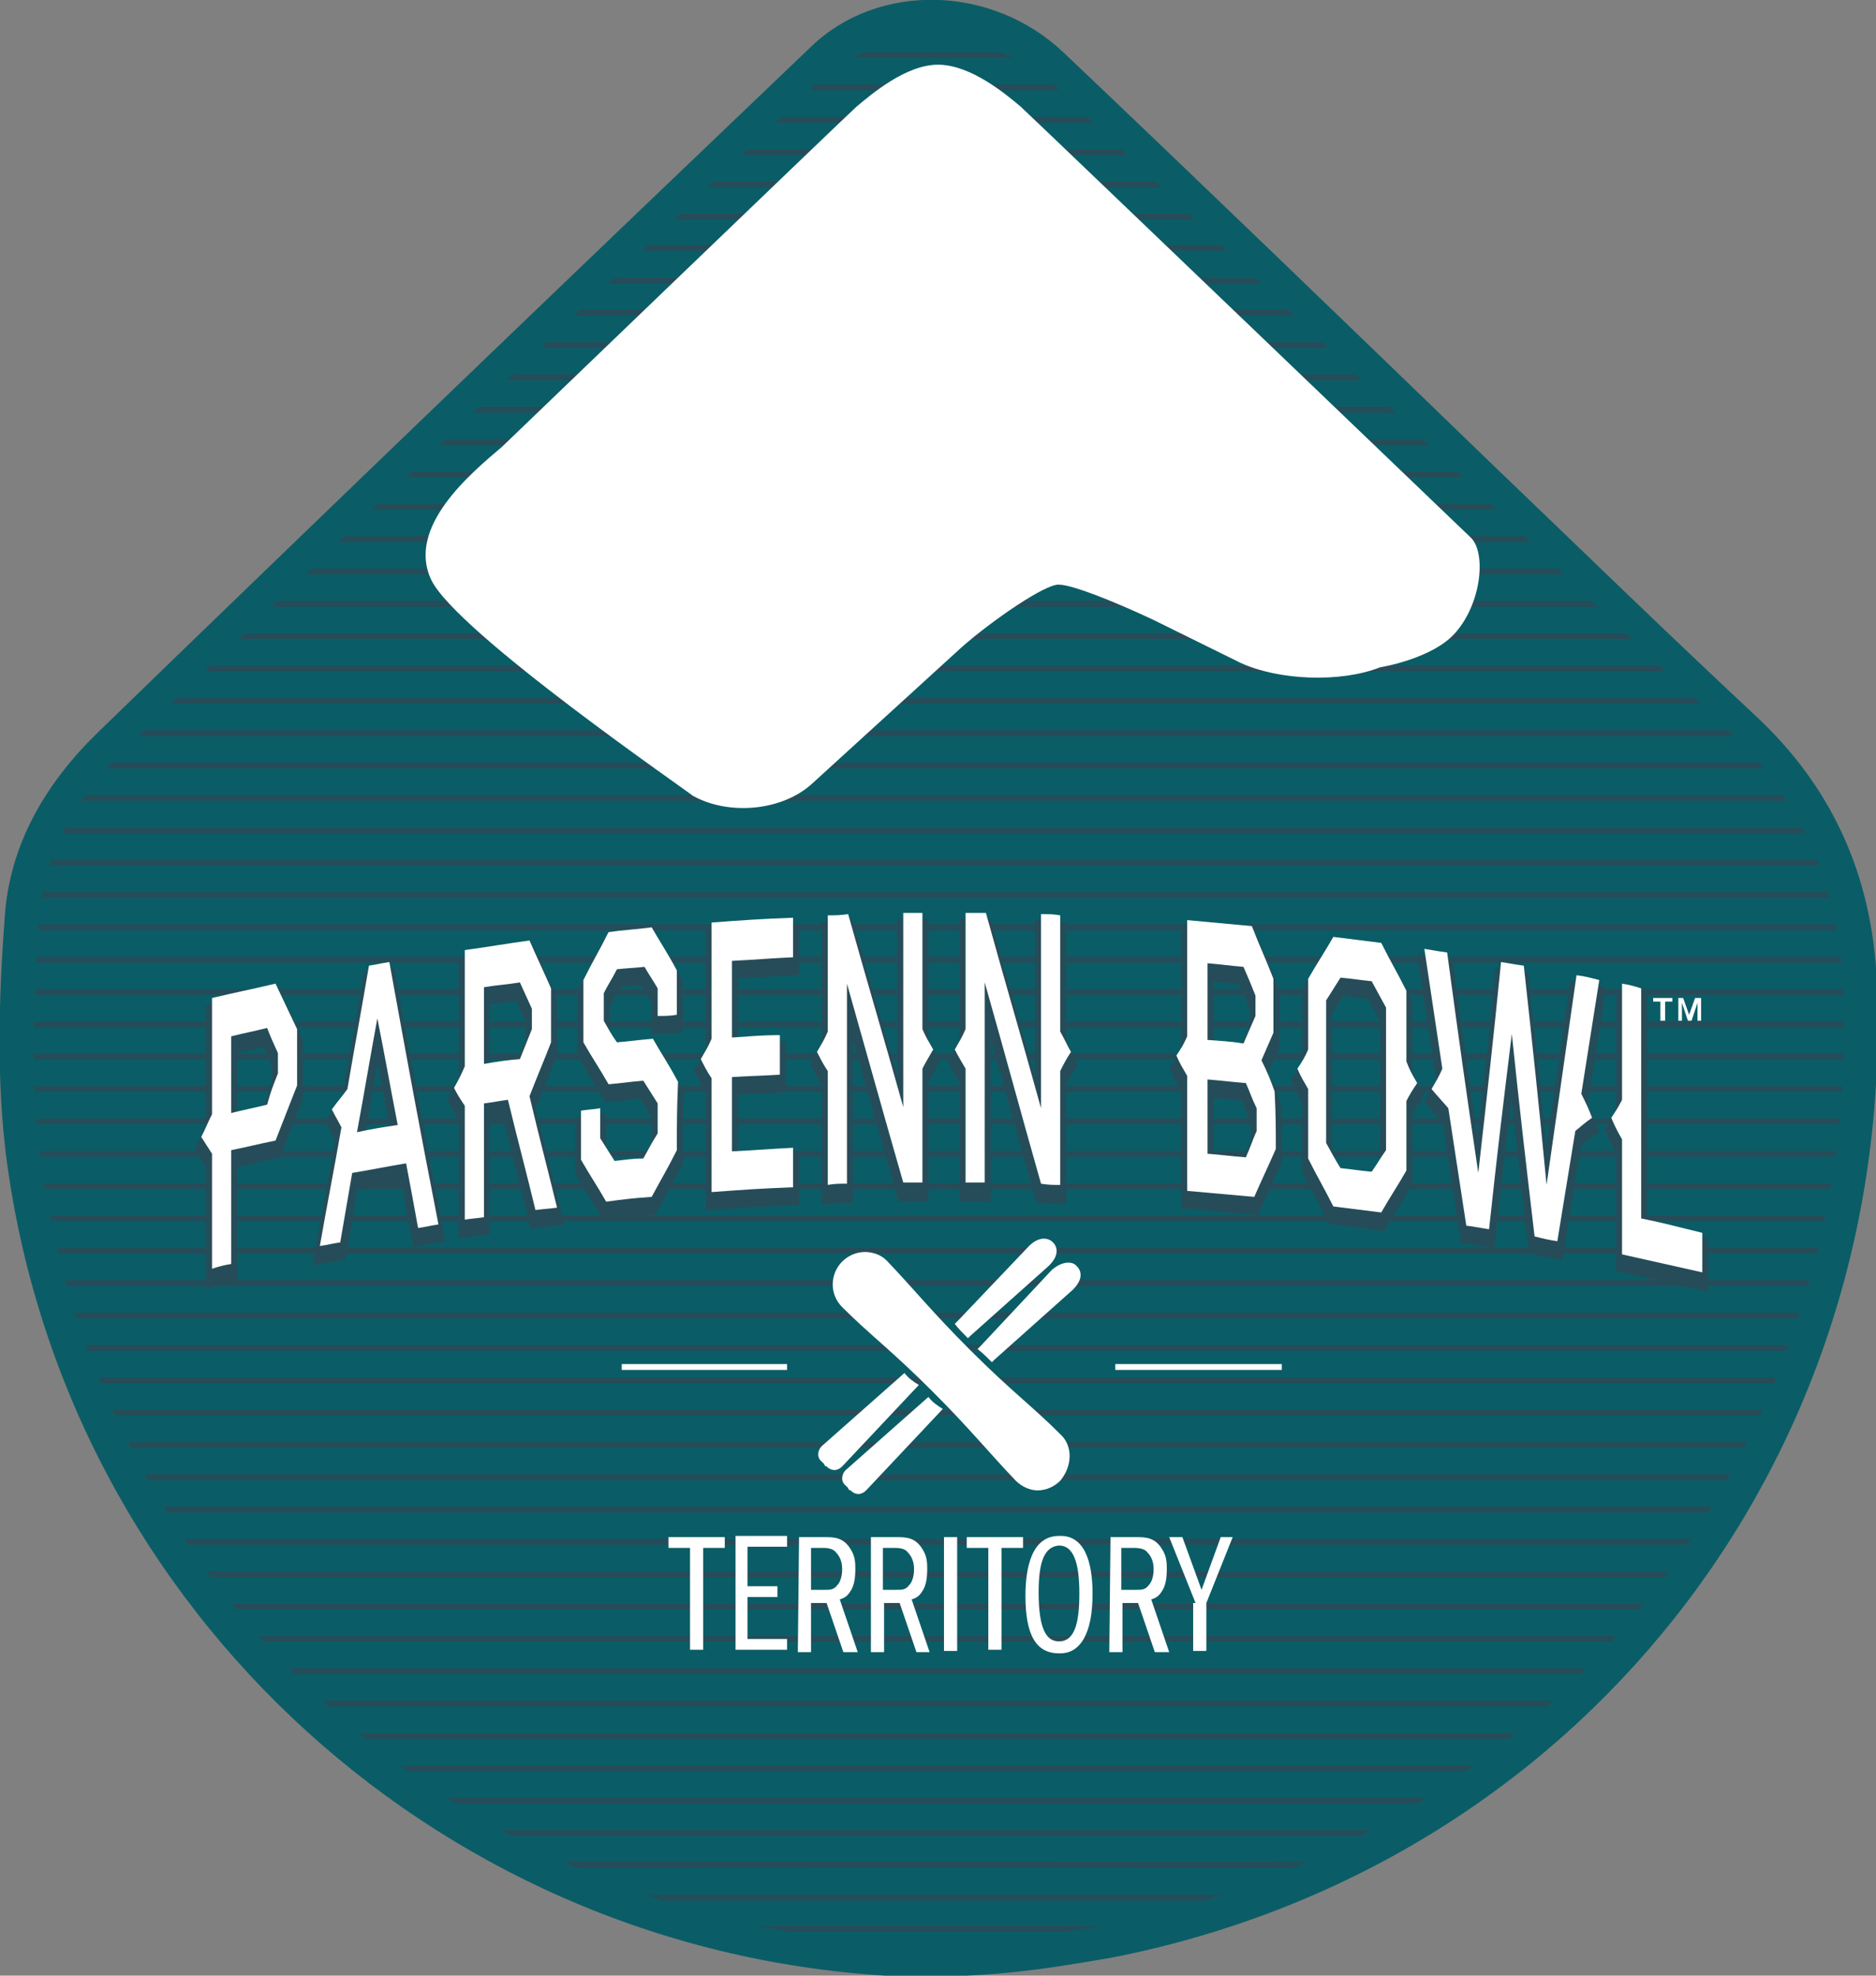<?xml version="1.0" encoding="utf-8"?>
<!-- Generator: Adobe Illustrator 21.1.0, SVG Export Plug-In . SVG Version: 6.00 Build 0)  -->
<svg version="1.1" id="Layer_1" xmlns="http://www.w3.org/2000/svg" xmlns:xlink="http://www.w3.org/1999/xlink" x="0px" y="0px"
	 viewBox="0 0 156.6 164.9" style="enable-background:new 0 0 156.6 164.9;" xml:space="preserve">
<rect x="0" y="0" width="156.6" height="164.9" fill="#808080" stroke="none"/>
<style type="text/css">
	.st0{fill:#0A5D66;}
	.st1{clip-path:url(#SVGID_2_);fill:none;stroke:#264C59;stroke-width:0.49;stroke-miterlimit:10;}
	.st2{clip-path:url(#SVGID_4_);fill:none;stroke:#264C59;stroke-width:0.49;stroke-miterlimit:10;}
	.st3{clip-path:url(#SVGID_6_);fill:none;stroke:#264C59;stroke-width:0.49;stroke-miterlimit:10;}
	.st4{clip-path:url(#SVGID_8_);fill:none;stroke:#264C59;stroke-width:0.49;stroke-miterlimit:10;}
	.st5{clip-path:url(#SVGID_10_);fill:none;stroke:#264C59;stroke-width:0.49;stroke-miterlimit:10;}
	.st6{clip-path:url(#SVGID_12_);fill:none;stroke:#264C59;stroke-width:0.49;stroke-miterlimit:10;}
	.st7{clip-path:url(#SVGID_14_);fill:none;stroke:#264C59;stroke-width:0.49;stroke-miterlimit:10;}
	.st8{clip-path:url(#SVGID_16_);fill:none;stroke:#264C59;stroke-width:0.49;stroke-miterlimit:10;}
	.st9{clip-path:url(#SVGID_18_);fill:none;stroke:#264C59;stroke-width:0.49;stroke-miterlimit:10;}
	.st10{clip-path:url(#SVGID_20_);fill:none;stroke:#264C59;stroke-width:0.49;stroke-miterlimit:10;}
	.st11{clip-path:url(#SVGID_22_);fill:none;stroke:#264C59;stroke-width:0.49;stroke-miterlimit:10;}
	.st12{clip-path:url(#SVGID_24_);fill:none;stroke:#264C59;stroke-width:0.49;stroke-miterlimit:10;}
	.st13{clip-path:url(#SVGID_26_);fill:none;stroke:#264C59;stroke-width:0.49;stroke-miterlimit:10;}
	.st14{clip-path:url(#SVGID_28_);fill:none;stroke:#264C59;stroke-width:0.49;stroke-miterlimit:10;}
	.st15{clip-path:url(#SVGID_30_);fill:none;stroke:#264C59;stroke-width:0.49;stroke-miterlimit:10;}
	.st16{clip-path:url(#SVGID_32_);fill:none;stroke:#264C59;stroke-width:0.49;stroke-miterlimit:10;}
	.st17{clip-path:url(#SVGID_34_);fill:none;stroke:#264C59;stroke-width:0.49;stroke-miterlimit:10;}
	.st18{clip-path:url(#SVGID_36_);fill:none;stroke:#264C59;stroke-width:0.49;stroke-miterlimit:10;}
	.st19{clip-path:url(#SVGID_38_);fill:none;stroke:#264C59;stroke-width:0.49;stroke-miterlimit:10;}
	.st20{clip-path:url(#SVGID_40_);fill:none;stroke:#264C59;stroke-width:0.49;stroke-miterlimit:10;}
	.st21{clip-path:url(#SVGID_42_);fill:none;stroke:#264C59;stroke-width:0.49;stroke-miterlimit:10;}
	.st22{clip-path:url(#SVGID_44_);fill:none;stroke:#264C59;stroke-width:0.49;stroke-miterlimit:10;}
	.st23{clip-path:url(#SVGID_46_);fill:none;stroke:#264C59;stroke-width:0.49;stroke-miterlimit:10;}
	.st24{clip-path:url(#SVGID_48_);fill:none;stroke:#264C59;stroke-width:0.49;stroke-miterlimit:10;}
	.st25{clip-path:url(#SVGID_50_);fill:none;stroke:#264C59;stroke-width:0.49;stroke-miterlimit:10;}
	.st26{clip-path:url(#SVGID_52_);fill:none;stroke:#264C59;stroke-width:0.49;stroke-miterlimit:10;}
	.st27{clip-path:url(#SVGID_54_);fill:none;stroke:#264C59;stroke-width:0.49;stroke-miterlimit:10;}
	.st28{clip-path:url(#SVGID_56_);fill:none;stroke:#264C59;stroke-width:0.49;stroke-miterlimit:10;}
	.st29{clip-path:url(#SVGID_58_);fill:none;stroke:#264C59;stroke-width:0.49;stroke-miterlimit:10;}
	.st30{clip-path:url(#SVGID_60_);fill:none;stroke:#264C59;stroke-width:0.49;stroke-miterlimit:10;}
	.st31{clip-path:url(#SVGID_62_);fill:none;stroke:#264C59;stroke-width:0.49;stroke-miterlimit:10;}
	.st32{clip-path:url(#SVGID_64_);fill:none;stroke:#264C59;stroke-width:0.49;stroke-miterlimit:10;}
	.st33{clip-path:url(#SVGID_66_);fill:none;stroke:#264C59;stroke-width:0.49;stroke-miterlimit:10;}
	.st34{clip-path:url(#SVGID_68_);fill:none;stroke:#264C59;stroke-width:0.49;stroke-miterlimit:10;}
	.st35{clip-path:url(#SVGID_70_);fill:none;stroke:#264C59;stroke-width:0.49;stroke-miterlimit:10;}
	.st36{clip-path:url(#SVGID_72_);fill:none;stroke:#264C59;stroke-width:0.49;stroke-miterlimit:10;}
	.st37{clip-path:url(#SVGID_74_);fill:none;stroke:#264C59;stroke-width:0.49;stroke-miterlimit:10;}
	.st38{clip-path:url(#SVGID_76_);fill:none;stroke:#264C59;stroke-width:0.49;stroke-miterlimit:10;}
	.st39{clip-path:url(#SVGID_78_);fill:none;stroke:#264C59;stroke-width:0.49;stroke-miterlimit:10;}
	.st40{clip-path:url(#SVGID_80_);fill:none;stroke:#264C59;stroke-width:0.49;stroke-miterlimit:10;}
	.st41{clip-path:url(#SVGID_82_);fill:none;stroke:#264C59;stroke-width:0.49;stroke-miterlimit:10;}
	.st42{clip-path:url(#SVGID_84_);fill:none;stroke:#264C59;stroke-width:0.49;stroke-miterlimit:10;}
	.st43{clip-path:url(#SVGID_86_);fill:none;stroke:#264C59;stroke-width:0.49;stroke-miterlimit:10;}
	.st44{clip-path:url(#SVGID_88_);fill:none;stroke:#264C59;stroke-width:0.49;stroke-miterlimit:10;}
	.st45{clip-path:url(#SVGID_90_);fill:none;stroke:#264C59;stroke-width:0.49;stroke-miterlimit:10;}
	.st46{clip-path:url(#SVGID_92_);fill:none;stroke:#264C59;stroke-width:0.49;stroke-miterlimit:10;}
	.st47{clip-path:url(#SVGID_94_);fill:none;stroke:#264C59;stroke-width:0.49;stroke-miterlimit:10;}
	.st48{clip-path:url(#SVGID_96_);fill:none;stroke:#264C59;stroke-width:0.49;stroke-miterlimit:10;}
	.st49{clip-path:url(#SVGID_98_);fill:none;stroke:#264C59;stroke-width:0.49;stroke-miterlimit:10;}
	.st50{clip-path:url(#SVGID_100_);fill:none;stroke:#264C59;stroke-width:0.49;stroke-miterlimit:10;}
	.st51{clip-path:url(#SVGID_102_);fill:none;stroke:#264C59;stroke-width:0.49;stroke-miterlimit:10;}
	.st52{clip-path:url(#SVGID_104_);fill:none;stroke:#264C59;stroke-width:0.49;stroke-miterlimit:10;}
	.st53{clip-path:url(#SVGID_106_);fill:none;stroke:#264C59;stroke-width:0.49;stroke-miterlimit:10;}
	.st54{clip-path:url(#SVGID_108_);fill:none;stroke:#264C59;stroke-width:0.49;stroke-miterlimit:10;}
	.st55{clip-path:url(#SVGID_110_);fill:none;stroke:#264C59;stroke-width:0.49;stroke-miterlimit:10;}
	.st56{clip-path:url(#SVGID_112_);fill:none;stroke:#264C59;stroke-width:0.49;stroke-miterlimit:10;}
	.st57{clip-path:url(#SVGID_114_);fill:none;stroke:#264C59;stroke-width:0.49;stroke-miterlimit:10;}
	.st58{clip-path:url(#SVGID_116_);fill:none;stroke:#264C59;stroke-width:0.49;stroke-miterlimit:10;}
	.st59{clip-path:url(#SVGID_118_);fill:none;stroke:#264C59;stroke-width:0.49;stroke-miterlimit:10;}
	.st60{fill:#FFFFFF;}
	.st61{fill:#264C59;stroke:#264C59;stroke-miterlimit:10;}
	.st62{fill:none;stroke:#FFFFFF;stroke-width:0.49;stroke-miterlimit:10;}
</style>
<g>
	<g>
		<path class="st0" d="M75.9,165c-38.4-1.4-70.5-30.3-75.4-68.6c-0.8-6.5-0.6-13.3-0.1-19.9c0.4-6,3.4-11.1,7.7-15.3
			C27.9,42,47.8,22.9,67.7,3.9c5.6-5.4,15.1-5.2,21.1,0.5c11.9,11.3,23.7,22.7,35.5,34.1c7.4,7.1,14.7,14.2,22.2,21.2
			c6.8,6.3,10,14.1,10.2,23.1c1.3,39.6-25.2,73-63.9,80.6C86.4,164.5,82.9,165,75.9,165z"/>
	</g>
	<g>
		<g>
			<defs>
				<path id="SVGID_1_" d="M76,162.3c-37-1.4-68-29.2-72.7-66.1C2.5,89.9,2.8,83.4,3.2,77c0.4-5.8,3.3-10.7,7.4-14.7
					C29.7,43.8,48.9,25.4,68.1,7c5.4-5.2,14.6-5,20.3,0.5c11.5,10.9,22.8,21.9,34.2,32.8c7.1,6.8,14.2,13.7,21.4,20.4
					c6.5,6,9.6,13.6,9.9,22.3c1.2,38.2-24.3,70.4-61.6,77.7C87,161.7,81.4,161.8,76,162.3z"/>
			</defs>
			<clipPath id="SVGID_2_">
				<use xlink:href="#SVGID_1_"  style="overflow:visible;"/>
			</clipPath>
			<line class="st1" x1="191.7" y1="74.7" x2="-27" y2="74.7"/>
		</g>
		<g>
			<defs>
				<path id="SVGID_3_" d="M76,162.3c-37-1.4-68-29.2-72.7-66.1C2.5,89.9,2.8,83.4,3.2,77c0.4-5.8,3.3-10.7,7.4-14.7
					C29.7,43.8,48.9,25.4,68.1,7c5.4-5.2,14.6-5,20.3,0.5c11.5,10.9,22.8,21.9,34.2,32.8c7.1,6.8,14.2,13.7,21.4,20.4
					c6.5,6,9.6,13.6,9.9,22.3c1.2,38.2-24.3,70.4-61.6,77.7C87,161.7,81.4,161.8,76,162.3z"/>
			</defs>
			<clipPath id="SVGID_4_">
				<use xlink:href="#SVGID_3_"  style="overflow:visible;"/>
			</clipPath>
			<line class="st2" x1="191.7" y1="72" x2="-27" y2="72"/>
		</g>
		<g>
			<defs>
				<path id="SVGID_5_" d="M76,162.3c-37-1.4-68-29.2-72.7-66.1C2.5,89.9,2.8,83.4,3.2,77c0.4-5.8,3.3-10.7,7.4-14.7
					C29.7,43.8,48.9,25.4,68.1,7c5.4-5.2,14.6-5,20.3,0.5c11.5,10.9,22.8,21.9,34.2,32.8c7.1,6.8,14.2,13.7,21.4,20.4
					c6.5,6,9.6,13.6,9.9,22.3c1.2,38.2-24.3,70.4-61.6,77.7C87,161.7,81.4,161.8,76,162.3z"/>
			</defs>
			<clipPath id="SVGID_6_">
				<use xlink:href="#SVGID_5_"  style="overflow:visible;"/>
			</clipPath>
			<line class="st3" x1="191.7" y1="69.3" x2="-27" y2="69.3"/>
		</g>
		<g>
			<defs>
				<path id="SVGID_7_" d="M76,162.3c-37-1.4-68-29.2-72.7-66.1C2.5,89.9,2.8,83.4,3.2,77c0.4-5.8,3.3-10.7,7.4-14.7
					C29.7,43.8,48.9,25.4,68.1,7c5.4-5.2,14.6-5,20.3,0.5c11.5,10.9,22.8,21.9,34.2,32.8c7.1,6.8,14.2,13.7,21.4,20.4
					c6.5,6,9.6,13.6,9.9,22.3c1.2,38.2-24.3,70.4-61.6,77.7C87,161.7,81.4,161.8,76,162.3z"/>
			</defs>
			<clipPath id="SVGID_8_">
				<use xlink:href="#SVGID_7_"  style="overflow:visible;"/>
			</clipPath>
			<line class="st4" x1="191.7" y1="66.6" x2="-27" y2="66.6"/>
		</g>
		<g>
			<defs>
				<path id="SVGID_9_" d="M76,162.3c-37-1.4-68-29.2-72.7-66.1C2.5,89.9,2.8,83.4,3.2,77c0.4-5.8,3.3-10.7,7.4-14.7
					C29.7,43.8,48.9,25.4,68.1,7c5.4-5.2,14.6-5,20.3,0.5c11.5,10.9,22.8,21.9,34.2,32.8c7.1,6.8,14.2,13.7,21.4,20.4
					c6.5,6,9.6,13.6,9.9,22.3c1.2,38.2-24.3,70.4-61.6,77.7C87,161.7,81.4,161.8,76,162.3z"/>
			</defs>
			<clipPath id="SVGID_10_">
				<use xlink:href="#SVGID_9_"  style="overflow:visible;"/>
			</clipPath>
			<line class="st5" x1="191.7" y1="63.9" x2="-27" y2="63.9"/>
		</g>
		<g>
			<defs>
				<path id="SVGID_11_" d="M76,162.3c-37-1.4-68-29.2-72.7-66.1C2.5,89.9,2.8,83.4,3.2,77c0.4-5.8,3.3-10.7,7.4-14.7
					C29.7,43.8,48.9,25.4,68.1,7c5.4-5.2,14.6-5,20.3,0.5c11.5,10.9,22.8,21.9,34.2,32.8c7.1,6.8,14.2,13.7,21.4,20.4
					c6.5,6,9.6,13.6,9.9,22.3c1.2,38.2-24.3,70.4-61.6,77.7C87,161.7,81.4,161.8,76,162.3z"/>
			</defs>
			<clipPath id="SVGID_12_">
				<use xlink:href="#SVGID_11_"  style="overflow:visible;"/>
			</clipPath>
			<line class="st6" x1="191.7" y1="61.2" x2="-27" y2="61.2"/>
		</g>
		<g>
			<defs>
				<path id="SVGID_13_" d="M76,162.3c-37-1.4-68-29.2-72.7-66.1C2.5,89.9,2.8,83.4,3.2,77c0.4-5.8,3.3-10.7,7.4-14.7
					C29.7,43.8,48.9,25.4,68.1,7c5.4-5.2,14.6-5,20.3,0.5c11.5,10.9,22.8,21.9,34.2,32.8c7.1,6.8,14.2,13.7,21.4,20.4
					c6.5,6,9.6,13.6,9.9,22.3c1.2,38.2-24.3,70.4-61.6,77.7C87,161.7,81.4,161.8,76,162.3z"/>
			</defs>
			<clipPath id="SVGID_14_">
				<use xlink:href="#SVGID_13_"  style="overflow:visible;"/>
			</clipPath>
			<line class="st7" x1="191.7" y1="58.5" x2="-27" y2="58.5"/>
		</g>
		<g>
			<defs>
				<path id="SVGID_15_" d="M76,162.3c-37-1.4-68-29.2-72.7-66.1C2.5,89.9,2.8,83.4,3.2,77c0.4-5.8,3.3-10.7,7.4-14.7
					C29.7,43.8,48.9,25.4,68.1,7c5.4-5.2,14.6-5,20.3,0.5c11.5,10.9,22.8,21.9,34.2,32.8c7.1,6.8,14.2,13.7,21.4,20.4
					c6.5,6,9.6,13.6,9.9,22.3c1.2,38.2-24.3,70.4-61.6,77.7C87,161.7,81.4,161.8,76,162.3z"/>
			</defs>
			<clipPath id="SVGID_16_">
				<use xlink:href="#SVGID_15_"  style="overflow:visible;"/>
			</clipPath>
			<line class="st8" x1="191.7" y1="55.8" x2="-27" y2="55.8"/>
		</g>
		<g>
			<defs>
				<path id="SVGID_17_" d="M76,162.3c-37-1.4-68-29.2-72.7-66.1C2.5,89.9,2.8,83.4,3.2,77c0.4-5.8,3.3-10.7,7.4-14.7
					C29.7,43.8,48.9,25.4,68.1,7c5.4-5.2,14.6-5,20.3,0.5c11.5,10.9,22.8,21.9,34.2,32.8c7.1,6.8,14.2,13.7,21.4,20.4
					c6.5,6,9.6,13.6,9.9,22.3c1.2,38.2-24.3,70.4-61.6,77.7C87,161.7,81.4,161.8,76,162.3z"/>
			</defs>
			<clipPath id="SVGID_18_">
				<use xlink:href="#SVGID_17_"  style="overflow:visible;"/>
			</clipPath>
			<line class="st9" x1="191.7" y1="53.1" x2="-27" y2="53.1"/>
		</g>
		<g>
			<defs>
				<path id="SVGID_19_" d="M76,162.3c-37-1.4-68-29.2-72.7-66.1C2.5,89.9,2.8,83.4,3.2,77c0.4-5.8,3.3-10.7,7.4-14.7
					C29.7,43.8,48.9,25.4,68.1,7c5.4-5.2,14.6-5,20.3,0.5c11.5,10.9,22.8,21.9,34.2,32.8c7.1,6.8,14.2,13.7,21.4,20.4
					c6.5,6,9.6,13.6,9.9,22.3c1.2,38.2-24.3,70.4-61.6,77.7C87,161.7,81.4,161.8,76,162.3z"/>
			</defs>
			<clipPath id="SVGID_20_">
				<use xlink:href="#SVGID_19_"  style="overflow:visible;"/>
			</clipPath>
			<line class="st10" x1="191.7" y1="50.4" x2="-27" y2="50.4"/>
		</g>
		<g>
			<defs>
				<path id="SVGID_21_" d="M76,162.3c-37-1.4-68-29.2-72.7-66.1C2.5,89.9,2.8,83.4,3.2,77c0.4-5.8,3.3-10.7,7.4-14.7
					C29.7,43.8,48.9,25.4,68.1,7c5.4-5.2,14.6-5,20.3,0.5c11.5,10.9,22.8,21.9,34.2,32.8c7.1,6.8,14.2,13.7,21.4,20.4
					c6.5,6,9.6,13.6,9.9,22.3c1.2,38.2-24.3,70.4-61.6,77.7C87,161.7,81.4,161.8,76,162.3z"/>
			</defs>
			<clipPath id="SVGID_22_">
				<use xlink:href="#SVGID_21_"  style="overflow:visible;"/>
			</clipPath>
			<line class="st11" x1="191.7" y1="47.7" x2="-27" y2="47.7"/>
		</g>
		<g>
			<defs>
				<path id="SVGID_23_" d="M76,162.3c-37-1.4-68-29.2-72.7-66.1C2.5,89.9,2.8,83.4,3.2,77c0.4-5.8,3.3-10.7,7.4-14.7
					C29.7,43.8,48.9,25.4,68.1,7c5.4-5.2,14.6-5,20.3,0.5c11.5,10.9,22.8,21.9,34.2,32.8c7.1,6.8,14.2,13.7,21.4,20.4
					c6.5,6,9.6,13.6,9.9,22.3c1.2,38.2-24.3,70.4-61.6,77.7C87,161.7,81.4,161.8,76,162.3z"/>
			</defs>
			<clipPath id="SVGID_24_">
				<use xlink:href="#SVGID_23_"  style="overflow:visible;"/>
			</clipPath>
			<line class="st12" x1="191.7" y1="45" x2="-27" y2="45"/>
		</g>
		<g>
			<defs>
				<path id="SVGID_25_" d="M76,162.3c-37-1.4-68-29.2-72.7-66.1C2.5,89.9,2.8,83.4,3.2,77c0.4-5.8,3.3-10.7,7.4-14.7
					C29.7,43.8,48.9,25.4,68.1,7c5.4-5.2,14.6-5,20.3,0.5c11.5,10.9,22.8,21.9,34.2,32.8c7.1,6.8,14.2,13.7,21.4,20.4
					c6.5,6,9.6,13.6,9.9,22.3c1.2,38.2-24.3,70.4-61.6,77.7C87,161.7,81.4,161.8,76,162.3z"/>
			</defs>
			<clipPath id="SVGID_26_">
				<use xlink:href="#SVGID_25_"  style="overflow:visible;"/>
			</clipPath>
			<line class="st13" x1="191.7" y1="42.3" x2="-27" y2="42.3"/>
		</g>
		<g>
			<defs>
				<path id="SVGID_27_" d="M76,162.3c-37-1.4-68-29.2-72.7-66.1C2.5,89.9,2.8,83.4,3.2,77c0.4-5.8,3.3-10.7,7.4-14.7
					C29.7,43.8,48.9,25.4,68.1,7c5.4-5.2,14.6-5,20.3,0.5c11.5,10.9,22.8,21.9,34.2,32.8c7.1,6.8,14.2,13.7,21.4,20.4
					c6.5,6,9.6,13.6,9.9,22.3c1.2,38.2-24.3,70.4-61.6,77.7C87,161.7,81.4,161.8,76,162.3z"/>
			</defs>
			<clipPath id="SVGID_28_">
				<use xlink:href="#SVGID_27_"  style="overflow:visible;"/>
			</clipPath>
			<line class="st14" x1="191.7" y1="39.6" x2="-27" y2="39.6"/>
		</g>
		<g>
			<defs>
				<path id="SVGID_29_" d="M76,162.3c-37-1.4-68-29.2-72.7-66.1C2.5,89.9,2.8,83.4,3.2,77c0.4-5.8,3.3-10.7,7.4-14.7
					C29.7,43.8,48.9,25.4,68.1,7c5.4-5.2,14.6-5,20.3,0.5c11.5,10.9,22.8,21.9,34.2,32.8c7.1,6.8,14.2,13.7,21.4,20.4
					c6.5,6,9.6,13.6,9.9,22.3c1.2,38.2-24.3,70.4-61.6,77.7C87,161.7,81.4,161.8,76,162.3z"/>
			</defs>
			<clipPath id="SVGID_30_">
				<use xlink:href="#SVGID_29_"  style="overflow:visible;"/>
			</clipPath>
			<line class="st15" x1="191.7" y1="36.9" x2="-27" y2="36.9"/>
		</g>
		<g>
			<defs>
				<path id="SVGID_31_" d="M76,162.3c-37-1.4-68-29.2-72.7-66.1C2.5,89.9,2.8,83.4,3.2,77c0.4-5.8,3.3-10.7,7.4-14.7
					C29.7,43.8,48.9,25.4,68.1,7c5.4-5.2,14.6-5,20.3,0.5c11.5,10.9,22.8,21.9,34.2,32.8c7.1,6.8,14.2,13.7,21.4,20.4
					c6.5,6,9.6,13.6,9.9,22.3c1.2,38.2-24.3,70.4-61.6,77.7C87,161.7,81.4,161.8,76,162.3z"/>
			</defs>
			<clipPath id="SVGID_32_">
				<use xlink:href="#SVGID_31_"  style="overflow:visible;"/>
			</clipPath>
			<line class="st16" x1="191.7" y1="34.2" x2="-27" y2="34.2"/>
		</g>
		<g>
			<defs>
				<path id="SVGID_33_" d="M76,162.3c-37-1.4-68-29.2-72.7-66.1C2.5,89.9,2.8,83.4,3.2,77c0.4-5.8,3.3-10.7,7.4-14.7
					C29.7,43.8,48.9,25.4,68.1,7c5.4-5.2,14.6-5,20.3,0.5c11.5,10.9,22.8,21.9,34.2,32.8c7.1,6.8,14.2,13.7,21.4,20.4
					c6.5,6,9.6,13.6,9.9,22.3c1.2,38.2-24.3,70.4-61.6,77.7C87,161.7,81.4,161.8,76,162.3z"/>
			</defs>
			<clipPath id="SVGID_34_">
				<use xlink:href="#SVGID_33_"  style="overflow:visible;"/>
			</clipPath>
			<line class="st17" x1="191.7" y1="31.5" x2="-27" y2="31.5"/>
		</g>
		<g>
			<defs>
				<path id="SVGID_35_" d="M76,162.3c-37-1.4-68-29.2-72.7-66.1C2.5,89.9,2.8,83.4,3.2,77c0.4-5.8,3.3-10.7,7.4-14.7
					C29.7,43.8,48.9,25.4,68.1,7c5.4-5.2,14.6-5,20.3,0.5c11.5,10.9,22.8,21.9,34.2,32.8c7.1,6.8,14.2,13.7,21.4,20.4
					c6.5,6,9.6,13.6,9.9,22.3c1.2,38.2-24.3,70.4-61.6,77.7C87,161.7,81.4,161.8,76,162.3z"/>
			</defs>
			<clipPath id="SVGID_36_">
				<use xlink:href="#SVGID_35_"  style="overflow:visible;"/>
			</clipPath>
			<line class="st18" x1="191.7" y1="28.8" x2="-27" y2="28.8"/>
		</g>
		<g>
			<defs>
				<path id="SVGID_37_" d="M76,162.3c-37-1.4-68-29.2-72.7-66.1C2.5,89.9,2.8,83.4,3.2,77c0.4-5.8,3.3-10.7,7.4-14.7
					C29.7,43.8,48.9,25.4,68.1,7c5.4-5.2,14.6-5,20.3,0.5c11.5,10.9,22.8,21.9,34.2,32.8c7.1,6.8,14.2,13.7,21.4,20.4
					c6.5,6,9.6,13.6,9.9,22.3c1.2,38.2-24.3,70.4-61.6,77.7C87,161.7,81.4,161.8,76,162.3z"/>
			</defs>
			<clipPath id="SVGID_38_">
				<use xlink:href="#SVGID_37_"  style="overflow:visible;"/>
			</clipPath>
			<line class="st19" x1="191.7" y1="26.1" x2="-27" y2="26.1"/>
		</g>
		<g>
			<defs>
				<path id="SVGID_39_" d="M76,162.3c-37-1.4-68-29.2-72.7-66.1C2.5,89.9,2.8,83.4,3.2,77c0.4-5.8,3.3-10.7,7.4-14.7
					C29.7,43.8,48.9,25.4,68.1,7c5.4-5.2,14.6-5,20.3,0.5c11.5,10.9,22.8,21.9,34.2,32.8c7.1,6.8,14.2,13.7,21.4,20.4
					c6.5,6,9.6,13.6,9.9,22.3c1.2,38.2-24.3,70.4-61.6,77.7C87,161.7,81.4,161.8,76,162.3z"/>
			</defs>
			<clipPath id="SVGID_40_">
				<use xlink:href="#SVGID_39_"  style="overflow:visible;"/>
			</clipPath>
			<line class="st20" x1="191.7" y1="23.5" x2="-27" y2="23.4"/>
		</g>
		<g>
			<defs>
				<path id="SVGID_41_" d="M76,162.3c-37-1.4-68-29.2-72.7-66.1C2.5,89.9,2.8,83.4,3.2,77c0.4-5.8,3.3-10.7,7.4-14.7
					C29.7,43.8,48.9,25.4,68.1,7c5.4-5.2,14.6-5,20.3,0.5c11.5,10.9,22.8,21.9,34.2,32.8c7.1,6.8,14.2,13.7,21.4,20.4
					c6.5,6,9.6,13.6,9.9,22.3c1.2,38.2-24.3,70.4-61.6,77.7C87,161.7,81.4,161.8,76,162.3z"/>
			</defs>
			<clipPath id="SVGID_42_">
				<use xlink:href="#SVGID_41_"  style="overflow:visible;"/>
			</clipPath>
			<line class="st21" x1="191.7" y1="20.7" x2="-27" y2="20.7"/>
		</g>
		<g>
			<defs>
				<path id="SVGID_43_" d="M76,162.3c-37-1.4-68-29.2-72.7-66.1C2.5,89.9,2.8,83.4,3.2,77c0.4-5.8,3.3-10.7,7.4-14.7
					C29.7,43.8,48.9,25.4,68.1,7c5.4-5.2,14.6-5,20.3,0.5c11.5,10.9,22.8,21.9,34.2,32.8c7.1,6.8,14.2,13.7,21.4,20.4
					c6.5,6,9.6,13.6,9.9,22.3c1.2,38.2-24.3,70.4-61.6,77.7C87,161.7,81.4,161.8,76,162.3z"/>
			</defs>
			<clipPath id="SVGID_44_">
				<use xlink:href="#SVGID_43_"  style="overflow:visible;"/>
			</clipPath>
			<line class="st22" x1="191.7" y1="18.1" x2="-27" y2="18.1"/>
		</g>
		<g>
			<defs>
				<path id="SVGID_45_" d="M76,162.3c-37-1.4-68-29.2-72.7-66.1C2.5,89.9,2.8,83.4,3.2,77c0.4-5.8,3.3-10.7,7.4-14.7
					C29.7,43.8,48.9,25.4,68.1,7c5.4-5.2,14.6-5,20.3,0.5c11.5,10.9,22.8,21.9,34.2,32.8c7.1,6.8,14.2,13.7,21.4,20.4
					c6.5,6,9.6,13.6,9.9,22.3c1.2,38.2-24.3,70.4-61.6,77.7C87,161.7,81.4,161.8,76,162.3z"/>
			</defs>
			<clipPath id="SVGID_46_">
				<use xlink:href="#SVGID_45_"  style="overflow:visible;"/>
			</clipPath>
			<line class="st23" x1="191.7" y1="15.4" x2="-27" y2="15.4"/>
		</g>
		<g>
			<defs>
				<path id="SVGID_47_" d="M76,162.3c-37-1.4-68-29.2-72.7-66.1C2.5,89.9,2.8,83.4,3.2,77c0.4-5.8,3.3-10.7,7.4-14.7
					C29.7,43.8,48.9,25.4,68.1,7c5.4-5.2,14.6-5,20.3,0.5c11.5,10.9,22.8,21.9,34.2,32.8c7.1,6.8,14.2,13.7,21.4,20.4
					c6.5,6,9.6,13.6,9.9,22.3c1.2,38.2-24.3,70.4-61.6,77.7C87,161.7,81.4,161.8,76,162.3z"/>
			</defs>
			<clipPath id="SVGID_48_">
				<use xlink:href="#SVGID_47_"  style="overflow:visible;"/>
			</clipPath>
			<line class="st24" x1="191.7" y1="12.7" x2="-27" y2="12.7"/>
		</g>
		<g>
			<defs>
				<path id="SVGID_49_" d="M76,162.3c-37-1.4-68-29.2-72.7-66.1C2.5,89.9,2.8,83.4,3.2,77c0.4-5.8,3.3-10.7,7.4-14.7
					C29.7,43.8,48.9,25.4,68.1,7c5.4-5.2,14.6-5,20.3,0.5c11.5,10.9,22.8,21.9,34.2,32.8c7.1,6.8,14.2,13.7,21.4,20.4
					c6.5,6,9.6,13.6,9.9,22.3c1.2,38.2-24.3,70.4-61.6,77.7C87,161.7,81.4,161.8,76,162.3z"/>
			</defs>
			<clipPath id="SVGID_50_">
				<use xlink:href="#SVGID_49_"  style="overflow:visible;"/>
			</clipPath>
			<line class="st25" x1="191.7" y1="10" x2="-27" y2="10"/>
		</g>
		<g>
			<defs>
				<path id="SVGID_51_" d="M76,162.3c-37-1.4-68-29.2-72.7-66.1C2.5,89.9,2.8,83.4,3.2,77c0.4-5.8,3.3-10.7,7.4-14.7
					C29.7,43.8,48.9,25.4,68.1,7c5.4-5.2,14.6-5,20.3,0.5c11.5,10.9,22.8,21.9,34.2,32.8c7.1,6.8,14.2,13.7,21.4,20.4
					c6.5,6,9.6,13.6,9.9,22.3c1.2,38.2-24.3,70.4-61.6,77.7C87,161.7,81.4,161.8,76,162.3z"/>
			</defs>
			<clipPath id="SVGID_52_">
				<use xlink:href="#SVGID_51_"  style="overflow:visible;"/>
			</clipPath>
			<line class="st26" x1="191.7" y1="7.3" x2="-27" y2="7.3"/>
		</g>
		<g>
			<defs>
				<path id="SVGID_53_" d="M76,162.3c-37-1.4-68-29.2-72.7-66.1C2.5,89.9,2.8,83.4,3.2,77c0.4-5.8,3.3-10.7,7.4-14.7
					C29.7,43.8,48.9,25.4,68.1,7c5.4-5.2,14.6-5,20.3,0.5c11.5,10.9,22.8,21.9,34.2,32.8c7.1,6.8,14.2,13.7,21.4,20.4
					c6.5,6,9.6,13.6,9.9,22.3c1.2,38.2-24.3,70.4-61.6,77.7C87,161.7,81.4,161.8,76,162.3z"/>
			</defs>
			<clipPath id="SVGID_54_">
				<use xlink:href="#SVGID_53_"  style="overflow:visible;"/>
			</clipPath>
			<line class="st27" x1="191.7" y1="4.6" x2="-27" y2="4.6"/>
		</g>
		<g>
			<defs>
				<path id="SVGID_55_" d="M76,162.3c-37-1.4-68-29.2-72.7-66.1C2.5,89.9,2.8,83.4,3.2,77c0.4-5.8,3.3-10.7,7.4-14.7
					C29.7,43.8,48.9,25.4,68.1,7c5.4-5.2,14.6-5,20.3,0.5c11.5,10.9,22.8,21.9,34.2,32.8c7.1,6.8,14.2,13.7,21.4,20.4
					c6.5,6,9.6,13.6,9.9,22.3c1.2,38.2-24.3,70.4-61.6,77.7C87,161.7,81.4,161.8,76,162.3z"/>
			</defs>
			<clipPath id="SVGID_56_">
				<use xlink:href="#SVGID_55_"  style="overflow:visible;"/>
			</clipPath>
			<line class="st28" x1="191.7" y1="147.6" x2="-27" y2="147.6"/>
		</g>
		<g>
			<defs>
				<path id="SVGID_57_" d="M76,162.3c-37-1.4-68-29.2-72.7-66.1C2.5,89.9,2.8,83.4,3.2,77c0.4-5.8,3.3-10.7,7.4-14.7
					C29.7,43.8,48.9,25.4,68.1,7c5.4-5.2,14.6-5,20.3,0.5c11.5,10.9,22.8,21.9,34.2,32.8c7.1,6.8,14.2,13.7,21.4,20.4
					c6.5,6,9.6,13.6,9.9,22.3c1.2,38.2-24.3,70.4-61.6,77.7C87,161.7,81.4,161.8,76,162.3z"/>
			</defs>
			<clipPath id="SVGID_58_">
				<use xlink:href="#SVGID_57_"  style="overflow:visible;"/>
			</clipPath>
			<line class="st29" x1="191.7" y1="150.3" x2="-27" y2="150.3"/>
		</g>
		<g>
			<defs>
				<path id="SVGID_59_" d="M76,162.3c-37-1.4-68-29.2-72.7-66.1C2.5,89.9,2.8,83.4,3.2,77c0.4-5.8,3.3-10.7,7.4-14.7
					C29.7,43.8,48.9,25.4,68.1,7c5.4-5.2,14.6-5,20.3,0.5c11.5,10.9,22.8,21.9,34.2,32.8c7.1,6.8,14.2,13.7,21.4,20.4
					c6.5,6,9.6,13.6,9.9,22.3c1.2,38.2-24.3,70.4-61.6,77.7C87,161.7,81.4,161.8,76,162.3z"/>
			</defs>
			<clipPath id="SVGID_60_">
				<use xlink:href="#SVGID_59_"  style="overflow:visible;"/>
			</clipPath>
			<line class="st30" x1="191.7" y1="153" x2="-27" y2="153"/>
		</g>
		<g>
			<defs>
				<path id="SVGID_61_" d="M76,162.3c-37-1.4-68-29.2-72.7-66.1C2.5,89.9,2.8,83.4,3.2,77c0.4-5.8,3.3-10.7,7.4-14.7
					C29.7,43.8,48.9,25.4,68.1,7c5.4-5.2,14.6-5,20.3,0.5c11.5,10.9,22.8,21.9,34.2,32.8c7.1,6.8,14.2,13.7,21.4,20.4
					c6.5,6,9.6,13.6,9.9,22.3c1.2,38.2-24.3,70.4-61.6,77.7C87,161.7,81.4,161.8,76,162.3z"/>
			</defs>
			<clipPath id="SVGID_62_">
				<use xlink:href="#SVGID_61_"  style="overflow:visible;"/>
			</clipPath>
			<line class="st31" x1="191.7" y1="155.7" x2="-27" y2="155.6"/>
		</g>
		<g>
			<defs>
				<path id="SVGID_63_" d="M76,162.3c-37-1.4-68-29.2-72.7-66.1C2.5,89.9,2.8,83.4,3.2,77c0.4-5.8,3.3-10.7,7.4-14.7
					C29.7,43.8,48.9,25.4,68.1,7c5.4-5.2,14.6-5,20.3,0.5c11.5,10.9,22.8,21.9,34.2,32.8c7.1,6.8,14.2,13.7,21.4,20.4
					c6.5,6,9.6,13.6,9.9,22.3c1.2,38.2-24.3,70.4-61.6,77.7C87,161.7,81.4,161.8,76,162.3z"/>
			</defs>
			<clipPath id="SVGID_64_">
				<use xlink:href="#SVGID_63_"  style="overflow:visible;"/>
			</clipPath>
			<line class="st32" x1="193.9" y1="158.4" x2="-24.8" y2="158.4"/>
		</g>
		<g>
			<defs>
				<path id="SVGID_65_" d="M76,162.3c-37-1.4-68-29.2-72.7-66.1C2.5,89.9,2.8,83.4,3.2,77c0.4-5.8,3.3-10.7,7.4-14.7
					C29.7,43.8,48.9,25.4,68.1,7c5.4-5.2,14.6-5,20.3,0.5c11.5,10.9,22.8,21.9,34.2,32.8c7.1,6.8,14.2,13.7,21.4,20.4
					c6.5,6,9.6,13.6,9.9,22.3c1.2,38.2-24.3,70.4-61.6,77.7C87,161.7,81.4,161.8,76,162.3z"/>
			</defs>
			<clipPath id="SVGID_66_">
				<use xlink:href="#SVGID_65_"  style="overflow:visible;"/>
			</clipPath>
			<line class="st33" x1="193.9" y1="161" x2="-24.8" y2="161"/>
		</g>
		<g>
			<defs>
				<path id="SVGID_67_" d="M76,162.3c-37-1.4-68-29.2-72.7-66.1C2.5,89.9,2.8,83.4,3.2,77c0.4-5.8,3.3-10.7,7.4-14.7
					C29.7,43.8,48.9,25.4,68.1,7c5.4-5.2,14.6-5,20.3,0.5c11.5,10.9,22.8,21.9,34.2,32.8c7.1,6.8,14.2,13.7,21.4,20.4
					c6.5,6,9.6,13.6,9.9,22.3c1.2,38.2-24.3,70.4-61.6,77.7C87,161.7,81.4,161.8,76,162.3z"/>
			</defs>
			<clipPath id="SVGID_68_">
				<use xlink:href="#SVGID_67_"  style="overflow:visible;"/>
			</clipPath>
			<line class="st34" x1="191.7" y1="144.9" x2="-27" y2="144.9"/>
		</g>
		<g>
			<defs>
				<path id="SVGID_69_" d="M76,162.3c-37-1.4-68-29.2-72.7-66.1C2.5,89.9,2.8,83.4,3.2,77c0.4-5.8,3.3-10.7,7.4-14.7
					C29.7,43.8,48.9,25.4,68.1,7c5.4-5.2,14.6-5,20.3,0.5c11.5,10.9,22.8,21.9,34.2,32.8c7.1,6.8,14.2,13.7,21.4,20.4
					c6.5,6,9.6,13.6,9.9,22.3c1.2,38.2-24.3,70.4-61.6,77.7C87,161.7,81.4,161.8,76,162.3z"/>
			</defs>
			<clipPath id="SVGID_70_">
				<use xlink:href="#SVGID_69_"  style="overflow:visible;"/>
			</clipPath>
			<line class="st35" x1="191.7" y1="142.2" x2="-27" y2="142.2"/>
		</g>
		<g>
			<defs>
				<path id="SVGID_71_" d="M76,162.3c-37-1.4-68-29.2-72.7-66.1C2.5,89.9,2.8,83.4,3.2,77c0.4-5.8,3.3-10.7,7.4-14.7
					C29.7,43.8,48.9,25.4,68.1,7c5.4-5.2,14.6-5,20.3,0.5c11.5,10.9,22.8,21.9,34.2,32.8c7.1,6.8,14.2,13.7,21.4,20.4
					c6.5,6,9.6,13.6,9.9,22.3c1.2,38.2-24.3,70.4-61.6,77.7C87,161.7,81.4,161.8,76,162.3z"/>
			</defs>
			<clipPath id="SVGID_72_">
				<use xlink:href="#SVGID_71_"  style="overflow:visible;"/>
			</clipPath>
			<line class="st36" x1="191.7" y1="139.5" x2="-27" y2="139.5"/>
		</g>
		<g>
			<defs>
				<path id="SVGID_73_" d="M76,162.3c-37-1.4-68-29.2-72.7-66.1C2.5,89.9,2.8,83.4,3.2,77c0.4-5.8,3.3-10.7,7.4-14.7
					C29.7,43.8,48.9,25.4,68.1,7c5.4-5.2,14.6-5,20.3,0.5c11.5,10.9,22.8,21.9,34.2,32.8c7.1,6.8,14.2,13.7,21.4,20.4
					c6.5,6,9.6,13.6,9.9,22.3c1.2,38.2-24.3,70.4-61.6,77.7C87,161.7,81.4,161.8,76,162.3z"/>
			</defs>
			<clipPath id="SVGID_74_">
				<use xlink:href="#SVGID_73_"  style="overflow:visible;"/>
			</clipPath>
			<line class="st37" x1="191.7" y1="136.8" x2="-27" y2="136.8"/>
		</g>
		<g>
			<defs>
				<path id="SVGID_75_" d="M76,162.3c-37-1.4-68-29.2-72.7-66.1C2.5,89.9,2.8,83.4,3.2,77c0.4-5.8,3.3-10.7,7.4-14.7
					C29.7,43.8,48.9,25.4,68.1,7c5.4-5.2,14.6-5,20.3,0.5c11.5,10.9,22.8,21.9,34.2,32.8c7.1,6.8,14.2,13.7,21.4,20.4
					c6.5,6,9.6,13.6,9.9,22.3c1.2,38.2-24.3,70.4-61.6,77.7C87,161.7,81.4,161.8,76,162.3z"/>
			</defs>
			<clipPath id="SVGID_76_">
				<use xlink:href="#SVGID_75_"  style="overflow:visible;"/>
			</clipPath>
			<line class="st38" x1="191.7" y1="134.1" x2="-27" y2="134.1"/>
		</g>
		<g>
			<defs>
				<path id="SVGID_77_" d="M76,162.3c-37-1.4-68-29.2-72.7-66.1C2.5,89.9,2.8,83.4,3.2,77c0.4-5.8,3.3-10.7,7.4-14.7
					C29.7,43.8,48.9,25.4,68.1,7c5.4-5.2,14.6-5,20.3,0.5c11.5,10.9,22.8,21.9,34.2,32.8c7.1,6.8,14.2,13.7,21.4,20.4
					c6.5,6,9.6,13.6,9.9,22.3c1.2,38.2-24.3,70.4-61.6,77.7C87,161.7,81.4,161.8,76,162.3z"/>
			</defs>
			<clipPath id="SVGID_78_">
				<use xlink:href="#SVGID_77_"  style="overflow:visible;"/>
			</clipPath>
			<line class="st39" x1="191.7" y1="131.4" x2="-27" y2="131.4"/>
		</g>
		<g>
			<defs>
				<path id="SVGID_79_" d="M76,162.3c-37-1.4-68-29.2-72.7-66.1C2.5,89.9,2.8,83.4,3.2,77c0.4-5.8,3.3-10.7,7.4-14.7
					C29.7,43.8,48.9,25.4,68.1,7c5.4-5.2,14.6-5,20.3,0.5c11.5,10.9,22.8,21.9,34.2,32.8c7.1,6.8,14.2,13.7,21.4,20.4
					c6.5,6,9.6,13.6,9.9,22.3c1.2,38.2-24.3,70.4-61.6,77.7C87,161.7,81.4,161.8,76,162.3z"/>
			</defs>
			<clipPath id="SVGID_80_">
				<use xlink:href="#SVGID_79_"  style="overflow:visible;"/>
			</clipPath>
			<line class="st40" x1="191.7" y1="128.7" x2="-27" y2="128.7"/>
		</g>
		<g>
			<defs>
				<path id="SVGID_81_" d="M76,162.3c-37-1.4-68-29.2-72.7-66.1C2.5,89.9,2.8,83.4,3.2,77c0.4-5.8,3.3-10.7,7.4-14.7
					C29.7,43.8,48.9,25.4,68.1,7c5.4-5.2,14.6-5,20.3,0.5c11.5,10.9,22.8,21.9,34.2,32.8c7.1,6.8,14.2,13.7,21.4,20.4
					c6.5,6,9.6,13.6,9.9,22.3c1.2,38.2-24.3,70.4-61.6,77.7C87,161.7,81.4,161.8,76,162.3z"/>
			</defs>
			<clipPath id="SVGID_82_">
				<use xlink:href="#SVGID_81_"  style="overflow:visible;"/>
			</clipPath>
			<line class="st41" x1="192.1" y1="126" x2="-26.6" y2="126"/>
		</g>
		<g>
			<defs>
				<path id="SVGID_83_" d="M76,162.3c-37-1.4-68-29.2-72.7-66.1C2.5,89.9,2.8,83.4,3.2,77c0.4-5.8,3.3-10.7,7.4-14.7
					C29.7,43.8,48.9,25.4,68.1,7c5.4-5.2,14.6-5,20.3,0.5c11.5,10.9,22.8,21.9,34.2,32.8c7.1,6.8,14.2,13.7,21.4,20.4
					c6.5,6,9.6,13.6,9.9,22.3c1.2,38.2-24.3,70.4-61.6,77.7C87,161.7,81.4,161.8,76,162.3z"/>
			</defs>
			<clipPath id="SVGID_84_">
				<use xlink:href="#SVGID_83_"  style="overflow:visible;"/>
			</clipPath>
			<line class="st42" x1="191.7" y1="123.3" x2="-27" y2="123.3"/>
		</g>
		<g>
			<defs>
				<path id="SVGID_85_" d="M76,162.3c-37-1.4-68-29.2-72.7-66.1C2.5,89.9,2.8,83.4,3.2,77c0.4-5.8,3.3-10.7,7.4-14.7
					C29.7,43.8,48.9,25.4,68.1,7c5.4-5.2,14.6-5,20.3,0.5c11.5,10.9,22.8,21.9,34.2,32.8c7.1,6.8,14.2,13.7,21.4,20.4
					c6.5,6,9.6,13.6,9.9,22.3c1.2,38.2-24.3,70.4-61.6,77.7C87,161.7,81.4,161.8,76,162.3z"/>
			</defs>
			<clipPath id="SVGID_86_">
				<use xlink:href="#SVGID_85_"  style="overflow:visible;"/>
			</clipPath>
			<line class="st43" x1="191.7" y1="120.6" x2="-27" y2="120.6"/>
		</g>
		<g>
			<defs>
				<path id="SVGID_87_" d="M76,162.3c-37-1.4-68-29.2-72.7-66.1C2.5,89.9,2.8,83.4,3.2,77c0.4-5.8,3.3-10.7,7.4-14.7
					C29.7,43.8,48.9,25.4,68.1,7c5.4-5.2,14.6-5,20.3,0.5c11.5,10.9,22.8,21.9,34.2,32.8c7.1,6.8,14.2,13.7,21.4,20.4
					c6.5,6,9.6,13.6,9.9,22.3c1.2,38.2-24.3,70.4-61.6,77.7C87,161.7,81.4,161.8,76,162.3z"/>
			</defs>
			<clipPath id="SVGID_88_">
				<use xlink:href="#SVGID_87_"  style="overflow:visible;"/>
			</clipPath>
			<line class="st44" x1="191.7" y1="117.9" x2="-27" y2="117.9"/>
		</g>
		<g>
			<defs>
				<path id="SVGID_89_" d="M76,162.3c-37-1.4-68-29.2-72.7-66.1C2.5,89.9,2.8,83.4,3.2,77c0.4-5.8,3.3-10.7,7.4-14.7
					C29.7,43.8,48.9,25.4,68.1,7c5.4-5.2,14.6-5,20.3,0.5c11.5,10.9,22.8,21.9,34.2,32.8c7.1,6.8,14.2,13.7,21.4,20.4
					c6.5,6,9.6,13.6,9.9,22.3c1.2,38.2-24.3,70.4-61.6,77.7C87,161.7,81.4,161.8,76,162.3z"/>
			</defs>
			<clipPath id="SVGID_90_">
				<use xlink:href="#SVGID_89_"  style="overflow:visible;"/>
			</clipPath>
			<line class="st45" x1="191.7" y1="115.2" x2="-27" y2="115.2"/>
		</g>
		<g>
			<defs>
				<path id="SVGID_91_" d="M76,162.3c-37-1.4-68-29.2-72.7-66.1C2.5,89.9,2.8,83.4,3.2,77c0.4-5.8,3.3-10.7,7.4-14.7
					C29.7,43.8,48.9,25.4,68.1,7c5.4-5.2,14.6-5,20.3,0.5c11.5,10.9,22.8,21.9,34.2,32.8c7.1,6.8,14.2,13.7,21.4,20.4
					c6.5,6,9.6,13.6,9.9,22.3c1.2,38.2-24.3,70.4-61.6,77.7C87,161.7,81.4,161.8,76,162.3z"/>
			</defs>
			<clipPath id="SVGID_92_">
				<use xlink:href="#SVGID_91_"  style="overflow:visible;"/>
			</clipPath>
			<line class="st46" x1="191.7" y1="112.5" x2="-27" y2="112.5"/>
		</g>
		<g>
			<defs>
				<path id="SVGID_93_" d="M76,162.3c-37-1.4-68-29.2-72.7-66.1C2.5,89.9,2.8,83.4,3.2,77c0.4-5.8,3.3-10.7,7.4-14.7
					C29.7,43.8,48.9,25.4,68.1,7c5.4-5.2,14.6-5,20.3,0.5c11.5,10.9,22.8,21.9,34.2,32.8c7.1,6.8,14.2,13.7,21.4,20.4
					c6.5,6,9.6,13.6,9.9,22.3c1.2,38.2-24.3,70.4-61.6,77.7C87,161.7,81.4,161.8,76,162.3z"/>
			</defs>
			<clipPath id="SVGID_94_">
				<use xlink:href="#SVGID_93_"  style="overflow:visible;"/>
			</clipPath>
			<line class="st47" x1="191.7" y1="109.8" x2="-27" y2="109.8"/>
		</g>
		<g>
			<defs>
				<path id="SVGID_95_" d="M76,162.3c-37-1.4-68-29.2-72.7-66.1C2.5,89.9,2.8,83.4,3.2,77c0.4-5.8,3.3-10.7,7.4-14.7
					C29.7,43.8,48.9,25.4,68.1,7c5.4-5.2,14.6-5,20.3,0.5c11.5,10.9,22.8,21.9,34.2,32.8c7.1,6.8,14.2,13.7,21.4,20.4
					c6.5,6,9.6,13.6,9.9,22.3c1.2,38.2-24.3,70.4-61.6,77.7C87,161.7,81.4,161.8,76,162.3z"/>
			</defs>
			<clipPath id="SVGID_96_">
				<use xlink:href="#SVGID_95_"  style="overflow:visible;"/>
			</clipPath>
			<line class="st48" x1="191.7" y1="107.1" x2="-27" y2="107.1"/>
		</g>
		<g>
			<defs>
				<path id="SVGID_97_" d="M76,162.3c-37-1.4-68-29.2-72.7-66.1C2.5,89.9,2.8,83.4,3.2,77c0.4-5.8,3.3-10.7,7.4-14.7
					C29.7,43.8,48.9,25.4,68.1,7c5.4-5.2,14.6-5,20.3,0.5c11.5,10.9,22.8,21.9,34.2,32.8c7.1,6.8,14.2,13.7,21.4,20.4
					c6.5,6,9.6,13.6,9.9,22.3c1.2,38.2-24.3,70.4-61.6,77.7C87,161.7,81.4,161.8,76,162.3z"/>
			</defs>
			<clipPath id="SVGID_98_">
				<use xlink:href="#SVGID_97_"  style="overflow:visible;"/>
			</clipPath>
			<line class="st49" x1="191.7" y1="104.4" x2="-27" y2="104.4"/>
		</g>
		<g>
			<defs>
				<path id="SVGID_99_" d="M76,162.3c-37-1.4-68-29.2-72.7-66.1C2.5,89.9,2.8,83.4,3.2,77c0.4-5.8,3.3-10.7,7.4-14.7
					C29.7,43.8,48.9,25.4,68.1,7c5.4-5.2,14.6-5,20.3,0.5c11.5,10.9,22.8,21.9,34.2,32.8c7.1,6.8,14.2,13.7,21.4,20.4
					c6.5,6,9.6,13.6,9.9,22.3c1.2,38.2-24.3,70.4-61.6,77.7C87,161.7,81.4,161.8,76,162.3z"/>
			</defs>
			<clipPath id="SVGID_100_">
				<use xlink:href="#SVGID_99_"  style="overflow:visible;"/>
			</clipPath>
			<line class="st50" x1="191.7" y1="101.7" x2="-27" y2="101.7"/>
		</g>
		<g>
			<defs>
				<path id="SVGID_101_" d="M76,162.3c-37-1.4-68-29.2-72.7-66.1C2.5,89.9,2.8,83.4,3.2,77c0.4-5.8,3.3-10.7,7.4-14.7
					C29.7,43.8,48.9,25.4,68.1,7c5.4-5.2,14.6-5,20.3,0.5c11.5,10.9,22.8,21.9,34.2,32.8c7.1,6.8,14.2,13.7,21.4,20.4
					c6.5,6,9.6,13.6,9.9,22.3c1.2,38.2-24.3,70.4-61.6,77.7C87,161.7,81.4,161.8,76,162.3z"/>
			</defs>
			<clipPath id="SVGID_102_">
				<use xlink:href="#SVGID_101_"  style="overflow:visible;"/>
			</clipPath>
			<line class="st51" x1="191.7" y1="99" x2="-27" y2="99"/>
		</g>
		<g>
			<defs>
				<path id="SVGID_103_" d="M76,162.3c-37-1.4-68-29.2-72.7-66.1C2.5,89.9,2.8,83.4,3.2,77c0.4-5.8,3.3-10.7,7.4-14.7
					C29.7,43.8,48.9,25.4,68.1,7c5.4-5.2,14.6-5,20.3,0.5c11.5,10.9,22.8,21.9,34.2,32.8c7.1,6.8,14.2,13.7,21.4,20.4
					c6.5,6,9.6,13.6,9.9,22.3c1.2,38.2-24.3,70.4-61.6,77.7C87,161.7,81.4,161.8,76,162.3z"/>
			</defs>
			<clipPath id="SVGID_104_">
				<use xlink:href="#SVGID_103_"  style="overflow:visible;"/>
			</clipPath>
			<line class="st52" x1="191.7" y1="96.3" x2="-27" y2="96.3"/>
		</g>
		<g>
			<defs>
				<path id="SVGID_105_" d="M76,162.3c-37-1.4-68-29.2-72.7-66.1C2.5,89.9,2.8,83.4,3.2,77c0.4-5.8,3.3-10.7,7.4-14.7
					C29.7,43.8,48.9,25.4,68.1,7c5.4-5.2,14.6-5,20.3,0.5c11.5,10.9,22.8,21.9,34.2,32.8c7.1,6.8,14.2,13.7,21.4,20.4
					c6.5,6,9.6,13.6,9.9,22.3c1.2,38.2-24.3,70.4-61.6,77.7C87,161.7,81.4,161.8,76,162.3z"/>
			</defs>
			<clipPath id="SVGID_106_">
				<use xlink:href="#SVGID_105_"  style="overflow:visible;"/>
			</clipPath>
			<line class="st53" x1="191.7" y1="93.6" x2="-27" y2="93.6"/>
		</g>
		<g>
			<defs>
				<path id="SVGID_107_" d="M76,162.3c-37-1.4-68-29.2-72.7-66.1C2.5,89.9,2.8,83.4,3.2,77c0.4-5.8,3.3-10.7,7.4-14.7
					C29.7,43.8,48.9,25.4,68.1,7c5.4-5.2,14.6-5,20.3,0.5c11.5,10.9,22.8,21.9,34.2,32.8c7.1,6.8,14.2,13.7,21.4,20.4
					c6.5,6,9.6,13.6,9.9,22.3c1.2,38.2-24.3,70.4-61.6,77.7C87,161.7,81.4,161.8,76,162.3z"/>
			</defs>
			<clipPath id="SVGID_108_">
				<use xlink:href="#SVGID_107_"  style="overflow:visible;"/>
			</clipPath>
			<line class="st54" x1="191.7" y1="90.9" x2="-27" y2="90.9"/>
		</g>
		<g>
			<defs>
				<path id="SVGID_109_" d="M76,162.3c-37-1.4-68-29.2-72.7-66.1C2.5,89.9,2.8,83.4,3.2,77c0.4-5.8,3.3-10.7,7.4-14.7
					C29.7,43.8,48.9,25.4,68.1,7c5.4-5.2,14.6-5,20.3,0.5c11.5,10.9,22.8,21.9,34.2,32.8c7.1,6.8,14.2,13.7,21.4,20.4
					c6.5,6,9.6,13.6,9.9,22.3c1.2,38.2-24.3,70.4-61.6,77.7C87,161.7,81.4,161.8,76,162.3z"/>
			</defs>
			<clipPath id="SVGID_110_">
				<use xlink:href="#SVGID_109_"  style="overflow:visible;"/>
			</clipPath>
			<line class="st55" x1="191.7" y1="88.2" x2="-27" y2="88.2"/>
		</g>
		<g>
			<defs>
				<path id="SVGID_111_" d="M76,162.3c-37-1.4-68-29.2-72.7-66.1C2.5,89.9,2.8,83.4,3.2,77c0.4-5.8,3.3-10.7,7.4-14.7
					C29.7,43.8,48.9,25.4,68.1,7c5.4-5.2,14.6-5,20.3,0.5c11.5,10.9,22.8,21.9,34.2,32.8c7.1,6.8,14.2,13.7,21.4,20.4
					c6.5,6,9.6,13.6,9.9,22.3c1.2,38.2-24.3,70.4-61.6,77.7C87,161.7,81.4,161.8,76,162.3z"/>
			</defs>
			<clipPath id="SVGID_112_">
				<use xlink:href="#SVGID_111_"  style="overflow:visible;"/>
			</clipPath>
			<line class="st56" x1="191.7" y1="85.5" x2="-27" y2="85.5"/>
		</g>
		<g>
			<defs>
				<path id="SVGID_113_" d="M76,162.3c-37-1.4-68-29.2-72.7-66.1C2.5,89.9,2.8,83.4,3.2,77c0.4-5.8,3.3-10.7,7.4-14.7
					C29.7,43.8,48.9,25.4,68.1,7c5.4-5.2,14.6-5,20.3,0.5c11.5,10.9,22.8,21.9,34.2,32.8c7.1,6.8,14.2,13.7,21.4,20.4
					c6.5,6,9.6,13.6,9.9,22.3c1.2,38.2-24.3,70.4-61.6,77.7C87,161.7,81.4,161.8,76,162.3z"/>
			</defs>
			<clipPath id="SVGID_114_">
				<use xlink:href="#SVGID_113_"  style="overflow:visible;"/>
			</clipPath>
			<line class="st57" x1="191.7" y1="82.8" x2="-27" y2="82.8"/>
		</g>
		<g>
			<defs>
				<path id="SVGID_115_" d="M76,162.3c-37-1.4-68-29.2-72.7-66.1C2.5,89.9,2.8,83.4,3.2,77c0.4-5.8,3.3-10.7,7.4-14.7
					C29.7,43.8,48.9,25.4,68.1,7c5.4-5.2,14.6-5,20.3,0.5c11.5,10.9,22.8,21.9,34.2,32.8c7.1,6.8,14.2,13.7,21.4,20.4
					c6.5,6,9.6,13.6,9.9,22.3c1.2,38.2-24.3,70.4-61.6,77.7C87,161.7,81.4,161.8,76,162.3z"/>
			</defs>
			<clipPath id="SVGID_116_">
				<use xlink:href="#SVGID_115_"  style="overflow:visible;"/>
			</clipPath>
			<line class="st58" x1="191.7" y1="80.1" x2="-27" y2="80.1"/>
		</g>
		<g>
			<defs>
				<path id="SVGID_117_" d="M76,162.3c-37-1.4-68-29.2-72.7-66.1C2.5,89.9,2.8,83.4,3.2,77c0.4-5.8,3.3-10.7,7.4-14.7
					C29.7,43.8,48.9,25.4,68.1,7c5.4-5.2,14.6-5,20.3,0.5c11.5,10.9,22.8,21.9,34.2,32.8c7.1,6.8,14.2,13.7,21.4,20.4
					c6.5,6,9.6,13.6,9.9,22.3c1.2,38.2-24.3,70.4-61.6,77.7C87,161.7,81.4,161.8,76,162.3z"/>
			</defs>
			<clipPath id="SVGID_118_">
				<use xlink:href="#SVGID_117_"  style="overflow:visible;"/>
			</clipPath>
			<line class="st59" x1="191.7" y1="77.4" x2="-27" y2="77.4"/>
		</g>
	</g>
	<g>
		<path class="st60" d="M57.6,129.2h-1.8v-0.9h4.7v0.9h-1.8v8.5h-1.1L57.6,129.2L57.6,129.2z"/>
		<path class="st60" d="M62.4,132.4h2.5v0.9h-2.5v3.5h3.3v0.9h-4.3v-9.5h4.3v0.9h-3.3V132.4z"/>
		<path class="st60" d="M66.7,128.3h2.1c0.8,0,1.6,0,2.2,1c0.4,0.6,0.4,1.2,0.4,1.7c0,1-0.2,1.5-0.4,1.8c-0.3,0.5-0.6,0.6-0.9,0.7
			l1.5,4.4h-1.2l-1.4-4.1h-1.3v4.1h-1.1L66.7,128.3L66.7,128.3z M67.8,132.7h1c0.5,0,0.8,0,1.1-0.4c0.3-0.3,0.4-0.9,0.4-1.3
			c0-0.2,0-0.9-0.5-1.4c-0.2-0.3-0.6-0.4-1.1-0.4h-1v3.5H67.8z"/>
		<path class="st60" d="M72.7,128.3h2.1c0.8,0,1.6,0,2.2,1c0.4,0.6,0.4,1.2,0.4,1.7c0,1-0.2,1.5-0.4,1.8c-0.3,0.5-0.6,0.6-0.9,0.7
			l1.5,4.4h-1.1l-1.4-4.1h-1.3v4.1h-1.1V128.3z M73.8,132.7h1c0.5,0,0.8,0,1.1-0.4c0.3-0.3,0.4-0.9,0.4-1.3c0-0.2,0-0.9-0.5-1.4
			c-0.2-0.3-0.6-0.4-1.1-0.4h-1v3.5H73.8z"/>
		<path class="st60" d="M78.8,128.3h1.1v9.5h-1.1V128.3z"/>
		<path class="st60" d="M82.5,129.2h-1.8v-0.9h4.7v0.9h-1.8v8.5h-1.1L82.5,129.2L82.5,129.2z"/>
		<path class="st60" d="M91.2,133c0,1.6-0.2,2.9-0.8,3.9c-0.7,1.1-1.6,1.1-2,1.1c-1.9,0-2.8-1.5-2.8-4.8c0-2.3,0.5-5,2.8-5
			C90.5,128.1,91.2,130.3,91.2,133z M86.7,132.9c0,3.2,0.7,4.1,1.7,4.1c1.3,0,1.7-1.5,1.7-4c0-2.6-0.5-4-1.7-4
			C87.2,129.1,86.7,130.3,86.7,132.9z"/>
		<path class="st60" d="M92.7,128.3h2.1c0.8,0,1.6,0,2.2,1c0.4,0.6,0.4,1.2,0.4,1.7c0,1-0.2,1.5-0.4,1.8c-0.3,0.5-0.6,0.6-0.9,0.7
			l1.5,4.4h-1.2l-1.4-4.1h-1.3v4.1h-1.1L92.7,128.3L92.7,128.3z M93.8,132.7h1c0.5,0,0.8,0,1.1-0.4c0.3-0.3,0.4-0.9,0.4-1.3
			c0-0.2,0-0.9-0.5-1.4c-0.2-0.3-0.6-0.4-1.2-0.4h-1v3.5H93.8z"/>
		<path class="st60" d="M99.8,133.8l-2.2-5.5h1.1l1.6,4.4l1.6-4.4h1l-2.2,5.5v4h-1.1v-4H99.8z"/>
	</g>
	<path class="st60" d="M36,48.4c-2.1-4.4,3.3-8.9,5.9-11.1c0,0,28.6-27.5,29.6-28.4c1.2-1,4.1-3.5,6.8-3.5s5.6,2.4,6.9,3.5
		c1.2,1.1,37.5,35.9,37.5,35.9c1.4,1.2,1,5.5-1.2,8c-1.9,2.2-6.3,2.9-6.3,2.9c-3.3,1.3-8.5,1.1-11.7-0.4l-7.3-3.6
		c-3.2-1.5-6.7-2.9-7.8-2.9c-1.1-0.1-5.6,3-8.1,5.2L67.8,65.4c-2.5,2.3-7,2.7-10,1C57.8,66.3,38.1,52.8,36,48.4z"/>
	<g>
		<g>
			<g>
				<path class="st61" d="M24.8,91.6c-0.7,1.8-1.1,2.8-1.8,4.6c-1.5,0.3-2.2,0.5-3.7,0.8c0,3.8,0,5.7,0,9.5c-0.6,0.1-1,0.2-1.6,0.4
					c0-3.8,0-5.7,0-9.6c-0.4-0.6-0.5-0.8-0.9-1.4c0.4-0.8,0.5-1.1,0.9-1.9c0-3.9,0-5.8,0-9.7c2.1-0.5,3.2-0.7,5.3-1.2
					c0.7,1.5,1.1,2.3,1.8,3.8C24.8,88.9,24.8,89.8,24.8,91.6z M23.2,90.6c0-0.7,0-1,0-1.7c-0.4-0.9-0.6-1.3-0.9-2.1
					c-1.2,0.3-1.8,0.4-3,0.7c0,2.6,0,3.9,0,6.4c1.2-0.3,1.8-0.4,3-0.7C22.6,92.1,22.8,91.6,23.2,90.6z"/>
				<path class="st61" d="M36.6,103.2c-0.7,0.1-1,0.2-1.7,0.3c-0.4-2.2-0.6-3.3-1-5.4c-1.8,0.3-2.7,0.5-4.5,0.8
					c-0.4,2.3-0.6,3.5-1,5.8c-0.7,0.1-1,0.2-1.7,0.3c0.7-3.9,1.1-5.9,1.8-9.9c-0.3-0.6-0.5-0.9-0.8-1.5c0.5-0.7,0.8-1,1.3-1.7
					c0.7-4.1,1.1-6.2,1.8-10.3c0.7-0.1,1-0.2,1.7-0.3C34.1,90.1,34.9,94.5,36.6,103.2z M33.2,94.9c-0.7-3.6-1-5.4-1.7-8.9
					c-0.7,3.8-1,5.7-1.7,9.5C31.2,95.2,31.9,95.1,33.2,94.9z"/>
				<path class="st61" d="M46.5,101.8c-0.7,0.1-1.1,0.1-1.8,0.2c-0.9-3.7-1.4-5.5-2.3-9.2c-0.8,0.1-1.2,0.2-2,0.3c0,3.8,0,5.7,0,9.5
					c-0.7,0.1-1,0.1-1.6,0.2c0-3.8,0-5.7,0-9.5c-0.4-0.6-0.6-0.9-0.9-1.5c0.4-0.7,0.6-1.1,0.9-1.8c0-3.9,0-5.8,0-9.7
					c2.2-0.3,3.2-0.5,5.4-0.8c0.7,1.6,1.1,2.4,1.8,4c0,1.8,0,2.7,0,4.5c-0.7,1.8-1.1,2.7-1.8,4.5C45.1,96.3,45.6,98.1,46.5,101.8z
					 M44.4,86.9c0-0.7,0-1,0-1.7c-0.4-0.9-0.6-1.3-1-2.2c-1.2,0.2-1.8,0.2-3,0.4c0,2.6,0,3.9,0,6.4c1.2-0.2,1.8-0.3,3-0.4
					C43.8,88.4,44,87.9,44.4,86.9z"/>
				<path class="st61" d="M56.5,97c-0.8,1.6-1.3,2.4-2.1,3.9c-1.5,0.1-2.3,0.2-3.8,0.4c-0.8-1.4-1.3-2.1-2.1-3.5c0-1.6,0-2.4,0-4.1
					c0.7-0.1,1-0.1,1.6-0.2c0,1,0,1.5,0,2.5c0.5,0.8,0.7,1.1,1.2,1.9c1-0.1,1.4-0.1,2.4-0.2c0.5-0.9,0.7-1.3,1.2-2.1
					c0-1,0-1.5,0-2.5c-0.5-0.8-0.7-1.1-1.2-1.9c-1.2,0.1-1.7,0.2-2.9,0.3c-0.8-1.4-1.3-2.1-2.1-3.5c0-2.1,0-3.1,0-5.2
					c0.8-1.6,1.3-2.4,2.1-4c1.4-0.2,2.1-0.2,3.6-0.4c0.8,1.4,1.3,2.1,2.1,3.6c0,1.5,0,2.2,0,3.7c-0.6,0.1-1,0.1-1.6,0.1
					c0-0.9,0-1.4,0-2.3c-0.4-0.7-0.7-1.1-1.1-1.8c-0.9,0.1-1.4,0.1-2.3,0.2c-0.4,0.8-0.7,1.2-1.1,2c0,0.9,0,1.4,0,2.3
					c0.4,0.7,0.6,1.1,1.1,1.8c1.2-0.1,1.8-0.2,3-0.3c0.8,1.4,1.3,2.1,2.1,3.6C56.5,93.6,56.5,94.8,56.5,97z"/>
				<path class="st61" d="M66.2,100.1c-2.7,0.1-4.1,0.2-6.8,0.4c0-3.8,0-5.7,0-9.5c-0.4-0.6-0.6-1-0.9-1.6c0.4-0.7,0.6-1,0.9-1.7
					c0-3.9,0-5.8,0-9.7c2.7-0.2,4.1-0.3,6.8-0.4c0,1.3,0,2,0,3.3c-2.1,0.1-3.1,0.2-5.1,0.3c0,2.6,0,3.8,0,6.4c1.6-0.1,2.4-0.2,4-0.2
					c0,1.3,0,2,0,3.3c-1.6,0.1-2.4,0.1-4,0.2c0,2.5,0,3.7,0,6.2c2.1-0.1,3.1-0.2,5.1-0.3C66.2,98.1,66.2,98.8,66.2,100.1z"/>
				<path class="st61" d="M77.9,88.6c-0.4,0.7-0.6,1-0.9,1.6c0,3.8,0,5.7,0,9.6c-0.7,0-1,0-1.6,0c-1.9-6.6-2.8-10-4.7-16.6
					c0,6.7,0,10,0,16.7c-0.7,0-1,0-1.6,0.1c0-3.8,0-5.7,0-9.6c-0.4-0.6-0.6-1-0.9-1.6c0.4-0.7,0.6-1,0.9-1.7c0-3.9,0-5.8,0-9.7
					c0.7,0,1,0,1.7-0.1c1.8,6.4,2.8,9.6,4.6,16.1c0-6.5,0-9.7,0-16.2c0.7,0,1,0,1.6,0c0,3.9,0,5.8,0,9.7
					C77.3,87.6,77.5,87.9,77.9,88.6z"/>
				<path class="st61" d="M89.4,88.8c-0.4,0.6-0.6,1-0.9,1.6c0,3.8,0,5.7,0,9.6c-0.7,0-1,0-1.6-0.1c-1.9-6.7-2.8-10.1-4.7-16.8
					c0,6.7,0,10,0,16.7c-0.7,0-1,0-1.6,0c0-3.8,0-5.7,0-9.6c-0.4-0.7-0.6-1-0.9-1.6c0.4-0.7,0.6-1,0.9-1.7c0-3.9,0-5.8,0-9.7
					c0.7,0,1,0,1.7,0c1.8,6.5,2.8,9.8,4.6,16.3c0-6.5,0-9.7,0-16.2c0.7,0,1,0,1.6,0.1c0,3.9,0,5.8,0,9.7
					C88.9,87.8,89.1,88.1,89.4,88.8z"/>
				<path class="st61" d="M106.5,96.9c-0.7,1.6-1.1,2.4-1.8,4c-2.2-0.2-3.4-0.3-5.6-0.5c0-3.8,0-5.7,0-9.5c-0.4-0.7-0.6-1-0.9-1.7
					c0.4-0.6,0.6-0.9,0.9-1.6c0-3.9,0-5.8,0-9.7c2.2,0.2,3.3,0.3,5.4,0.5c0.7,1.8,1.1,2.6,1.8,4.4c0,1.8,0,2.7,0,4.5
					c-0.4,0.9-0.6,1.4-1,2.3c0.5,1,0.7,1.5,1.1,2.6C106.5,94.1,106.5,95.1,106.5,96.9z M104.8,85.8c0-0.7,0-1,0-1.7
					c-0.4-1-0.6-1.5-1-2.4c-1.2-0.1-1.8-0.2-3-0.3c0,2.6,0,3.8,0,6.4c1.2,0.1,1.8,0.1,3,0.3C104.2,87.2,104.4,86.7,104.8,85.8z
					 M104.9,95.4c0-0.7,0-1.1,0-1.9c-0.4-0.8-0.5-1.2-0.9-2.1c-1.3-0.1-1.9-0.2-3.2-0.3c0,2.5,0,3.7,0,6.2c1.3,0.1,1.9,0.2,3.2,0.3
					C104.4,96.7,104.5,96.3,104.9,95.4z"/>
				<path class="st61" d="M118.3,91.4c-0.4,0.6-0.6,0.9-0.9,1.5c0,2.3,0,3.5,0,5.8c-0.8,1.4-1.3,2.1-2.1,3.5c-1.6-0.2-2.4-0.3-4-0.5
					c-0.8-1.6-1.3-2.4-2.1-4c0-2.3,0-3.5,0-5.8c-0.4-0.7-0.6-1-0.9-1.7c0.4-0.6,0.6-0.9,0.9-1.6c0-2.4,0-3.6,0-5.9
					c0.8-1.4,1.3-2.1,2.1-3.5c1.6,0.2,2.4,0.3,4,0.5c0.8,1.6,1.3,2.4,2.1,4c0,2.4,0,3.6,0,5.9C117.7,90.3,117.9,90.7,118.3,91.4z
					 M115.7,97c0-4.8,0-7.2,0-11.9c-0.5-0.9-0.7-1.3-1.2-2.2c-1-0.1-1.5-0.2-2.6-0.3c-0.5,0.8-0.7,1.1-1.2,1.9c0,4.8,0,7.2,0,11.9
					c0.5,0.9,0.7,1.3,1.2,2.1c1,0.1,1.5,0.2,2.6,0.3C115,98.1,115.2,97.7,115.7,97z"/>
				<path class="st61" d="M133.5,82.8c-0.6,3.8-0.9,5.7-1.5,9.5c0.4,0.8,0.6,1.2,0.9,2c-0.6,0.4-0.9,0.7-1.4,1.1
					c-0.6,3.7-0.9,5.5-1.5,9.2c-0.7-0.1-1.1-0.2-1.9-0.4c-0.8-6.8-1.2-10.2-1.9-16.9c-0.8,6.5-1.2,9.8-1.9,16.3
					c-0.7-0.1-1.1-0.2-1.9-0.3c-0.6-3.9-0.9-5.9-1.5-9.8c-0.6-0.7-0.9-1-1.4-1.6c0.4-0.7,0.6-1,0.9-1.7c-0.6-4-0.9-6-1.5-10
					c0.7,0.1,1.1,0.2,1.9,0.3c1,7.3,1.5,11,2.6,18.4c0.8-7.1,1.2-10.6,1.9-17.6c0.7,0.1,1.1,0.2,1.8,0.3c0.8,7.3,1.2,11,1.9,18.3
					c1-7,1.5-10.5,2.5-17.5C132.4,82.5,132.7,82.6,133.5,82.8z"/>
				<path class="st61" d="M142.1,107.2c-2.7-0.6-4-0.9-6.7-1.5c0-3.8,0-5.7,0-9.6c-0.4-0.7-0.6-1.1-0.9-1.8c0.4-0.6,0.6-0.9,0.9-1.5
					c0-3.9,0-5.8,0-9.7c0.6,0.1,1,0.2,1.6,0.3c0,7.7,0,11.5,0,19.2c2,0.4,3,0.7,5.1,1.2C142.1,105.2,142.1,105.9,142.1,107.2z"/>
			</g>
		</g>
		<g>
			<g>
				<path class="st60" d="M24.8,90.6c-0.7,1.8-1.1,2.8-1.8,4.6c-1.5,0.3-2.2,0.5-3.7,0.8c0,3.8,0,5.7,0,9.5c-0.6,0.1-1,0.2-1.6,0.4
					c0-3.8,0-5.7,0-9.6c-0.4-0.6-0.5-0.8-0.9-1.4c0.4-0.8,0.5-1.1,0.9-1.9c0-3.9,0-5.8,0-9.7c2.1-0.5,3.2-0.7,5.3-1.2
					c0.7,1.5,1.1,2.3,1.8,3.8C24.8,87.9,24.8,88.8,24.8,90.6z M23.2,89.6c0-0.7,0-1,0-1.7c-0.4-0.9-0.6-1.3-0.9-2.1
					c-1.2,0.3-1.8,0.4-3,0.7c0,2.6,0,3.9,0,6.4c1.2-0.3,1.8-0.4,3-0.7C22.6,91.1,22.8,90.6,23.2,89.6z"/>
				<path class="st60" d="M36.6,102.2c-0.7,0.1-1,0.2-1.7,0.3c-0.4-2.2-0.6-3.3-1-5.4c-1.8,0.3-2.7,0.5-4.5,0.8
					c-0.4,2.3-0.6,3.5-1,5.8c-0.7,0.1-1,0.2-1.7,0.3c0.7-4,1.1-5.9,1.8-9.9c-0.3-0.6-0.5-0.9-0.8-1.5c0.5-0.7,0.8-1,1.3-1.7
					c0.7-4.1,1.1-6.2,1.8-10.3c0.7-0.1,1-0.2,1.7-0.3C34.1,89.1,34.9,93.5,36.6,102.2z M33.2,93.9c-0.7-3.6-1-5.4-1.7-8.9
					c-0.7,3.8-1,5.7-1.7,9.5C31.2,94.2,31.9,94.1,33.2,93.9z"/>
				<path class="st60" d="M46.5,100.8c-0.7,0.1-1.1,0.1-1.8,0.2c-0.9-3.7-1.4-5.5-2.3-9.2c-0.8,0.1-1.2,0.2-2,0.3c0,3.8,0,5.7,0,9.5
					c-0.7,0.1-1,0.1-1.6,0.2c0-3.8,0-5.7,0-9.5c-0.4-0.6-0.6-0.9-0.9-1.5c0.4-0.7,0.6-1.1,0.9-1.8c0-3.9,0-5.8,0-9.7
					c2.2-0.3,3.2-0.5,5.4-0.8c0.7,1.6,1.1,2.4,1.8,4c0,1.8,0,2.7,0,4.5c-0.7,1.8-1.1,2.7-1.8,4.5C45.1,95.3,45.6,97.1,46.5,100.8z
					 M44.4,85.9c0-0.7,0-1,0-1.7c-0.4-0.9-0.6-1.3-1-2.2c-1.2,0.2-1.8,0.2-3,0.4c0,2.6,0,3.9,0,6.4c1.2-0.2,1.8-0.3,3-0.4
					C43.8,87.4,44,86.9,44.4,85.9z"/>
				<path class="st60" d="M56.5,96c-0.8,1.6-1.3,2.4-2.1,3.9c-1.5,0.1-2.3,0.2-3.8,0.4c-0.8-1.4-1.3-2.1-2.1-3.5c0-1.6,0-2.4,0-4.1
					c0.7-0.1,1-0.1,1.6-0.2c0,1,0,1.5,0,2.5c0.5,0.8,0.7,1.1,1.2,1.9c1-0.1,1.4-0.2,2.4-0.2c0.5-0.9,0.7-1.3,1.2-2.1
					c0-1,0-1.5,0-2.5c-0.5-0.8-0.7-1.1-1.2-1.9c-1.2,0.1-1.7,0.2-2.9,0.3c-0.8-1.4-1.3-2.1-2.1-3.5c0-2.1,0-3.1,0-5.2
					c0.8-1.6,1.3-2.4,2.1-4c1.4-0.2,2.1-0.2,3.6-0.4c0.8,1.4,1.3,2.1,2.1,3.6c0,1.5,0,2.2,0,3.7c-0.6,0.1-1,0.1-1.6,0.1
					c0-0.9,0-1.4,0-2.3c-0.4-0.7-0.7-1.1-1.1-1.8c-0.9,0.1-1.4,0.1-2.3,0.2c-0.4,0.8-0.7,1.2-1.1,2c0,0.9,0,1.4,0,2.3
					c0.4,0.7,0.6,1.1,1.1,1.8c1.2-0.1,1.8-0.2,3-0.3c0.8,1.4,1.3,2.1,2.1,3.6C56.5,92.6,56.5,93.8,56.5,96z"/>
				<path class="st60" d="M66.2,99.1c-2.7,0.1-4.1,0.2-6.8,0.4c0-3.8,0-5.7,0-9.5c-0.4-0.6-0.6-1-0.9-1.6c0.4-0.7,0.6-1,0.9-1.7
					c0-3.9,0-5.8,0-9.7c2.7-0.2,4.1-0.3,6.8-0.4c0,1.3,0,2,0,3.3c-2.1,0.1-3.1,0.2-5.1,0.3c0,2.6,0,3.8,0,6.4c1.6-0.1,2.4-0.2,4-0.2
					c0,1.3,0,2,0,3.3c-1.6,0.1-2.4,0.1-4,0.2c0,2.5,0,3.7,0,6.2c2.1-0.1,3.1-0.2,5.1-0.3C66.2,97.1,66.2,97.8,66.2,99.1z"/>
				<path class="st60" d="M77.9,87.6c-0.4,0.7-0.6,1-0.9,1.6c0,3.8,0,5.7,0,9.5c-0.7,0-1,0-1.6,0c-1.9-6.6-2.8-9.9-4.7-16.6
					c0,6.7,0,10,0,16.7c-0.7,0-1,0-1.6,0.1c0-3.8,0-5.7,0-9.5c-0.4-0.6-0.6-1-0.9-1.6c0.4-0.7,0.6-1,0.9-1.7c0-3.9,0-5.8,0-9.7
					c0.7,0,1,0,1.7-0.1c1.8,6.4,2.8,9.7,4.6,16.1c0-6.5,0-9.7,0-16.2c0.7,0,1,0,1.6,0c0,3.9,0,5.8,0,9.7
					C77.3,86.6,77.5,86.9,77.9,87.6z"/>
				<path class="st60" d="M89.4,87.8c-0.4,0.6-0.6,1-0.9,1.6c0,3.8,0,5.7,0,9.5c-0.7,0-1,0-1.6-0.1C85,92.1,84.1,88.7,82.2,82
					c0,6.7,0,10,0,16.7c-0.7,0-1,0-1.6,0c0-3.8,0-5.7,0-9.5c-0.4-0.7-0.6-1-0.9-1.6c0.4-0.7,0.6-1,0.9-1.7c0-3.9,0-5.8,0-9.7
					c0.7,0,1,0,1.7,0c1.8,6.5,2.8,9.8,4.6,16.3c0-6.5,0-9.7,0-16.2c0.7,0,1,0,1.6,0.1c0,3.9,0,5.8,0,9.7
					C88.9,86.8,89,87.1,89.4,87.8z"/>
				<path class="st60" d="M106.5,95.9c-0.7,1.6-1.1,2.4-1.8,4c-2.2-0.2-3.4-0.3-5.6-0.5c0-3.8,0-5.7,0-9.6c-0.4-0.7-0.6-1-0.9-1.7
					c0.4-0.6,0.6-0.9,0.9-1.6c0-3.9,0-5.8,0-9.7c2.2,0.2,3.3,0.3,5.4,0.5c0.7,1.8,1.1,2.6,1.8,4.4c0,1.8,0,2.7,0,4.5
					c-0.4,0.9-0.6,1.4-1,2.3c0.5,1,0.7,1.5,1.1,2.6C106.5,93.1,106.5,94.1,106.5,95.9z M104.8,84.8c0-0.7,0-1,0-1.7
					c-0.4-1-0.6-1.5-1-2.4c-1.2-0.1-1.8-0.2-3-0.3c0,2.6,0,3.8,0,6.4c1.2,0.1,1.8,0.1,3,0.3C104.2,86.2,104.4,85.7,104.8,84.8z
					 M104.9,94.4c0-0.7,0-1.1,0-1.9c-0.4-0.8-0.5-1.2-0.9-2.1c-1.3-0.1-1.9-0.2-3.2-0.3c0,2.5,0,3.7,0,6.2c1.3,0.1,1.9,0.2,3.2,0.3
					C104.4,95.7,104.5,95.3,104.9,94.4z"/>
				<path class="st60" d="M118.3,90.4c-0.4,0.6-0.6,0.9-0.9,1.5c0,2.3,0,3.5,0,5.8c-0.8,1.4-1.3,2.1-2.1,3.5c-1.6-0.2-2.4-0.3-4-0.5
					c-0.8-1.6-1.3-2.4-2.1-4c0-2.3,0-3.5,0-5.8c-0.4-0.7-0.6-1-0.9-1.7c0.4-0.6,0.6-0.9,0.9-1.6c0-2.4,0-3.6,0-5.9
					c0.8-1.4,1.3-2.1,2.1-3.5c1.6,0.2,2.4,0.3,4,0.5c0.8,1.6,1.3,2.4,2.1,4c0,2.4,0,3.6,0,5.9C117.7,89.4,117.9,89.7,118.3,90.4z
					 M115.7,96c0-4.8,0-7.1,0-11.9c-0.5-0.9-0.7-1.3-1.2-2.2c-1-0.1-1.5-0.2-2.6-0.3c-0.5,0.8-0.7,1.1-1.2,1.9c0,4.8,0,7.2,0,11.9
					c0.5,0.9,0.7,1.3,1.2,2.1c1,0.1,1.5,0.2,2.6,0.3C115,97.1,115.2,96.7,115.7,96z"/>
				<path class="st60" d="M133.5,81.8c-0.6,3.8-0.9,5.7-1.5,9.5c0.4,0.8,0.6,1.2,0.9,2c-0.6,0.4-0.9,0.7-1.4,1.1
					c-0.6,3.7-0.9,5.5-1.5,9.2c-0.7-0.1-1.1-0.2-1.9-0.4c-0.8-6.8-1.2-10.2-1.9-16.9c-0.8,6.5-1.2,9.8-1.9,16.3
					c-0.7-0.1-1.1-0.2-1.9-0.3c-0.6-3.9-0.9-5.9-1.5-9.8c-0.6-0.7-0.9-1-1.4-1.6c0.4-0.7,0.6-1,0.9-1.7c-0.6-4-0.9-6-1.5-10
					c0.7,0.1,1.1,0.2,1.9,0.3c1,7.4,1.5,11,2.6,18.4c0.8-7.1,1.2-10.6,1.9-17.6c0.7,0.1,1.1,0.2,1.9,0.3c0.8,7.3,1.2,11,1.9,18.3
					c1-7,1.5-10.5,2.5-17.5C132.4,81.5,132.7,81.6,133.5,81.8z"/>
				<path class="st60" d="M142.1,106.2c-2.7-0.6-4-0.9-6.7-1.5c0-3.8,0-5.7,0-9.6c-0.4-0.7-0.6-1.1-0.9-1.8c0.4-0.6,0.6-0.9,0.9-1.5
					c0-3.9,0-5.8,0-9.7c0.6,0.1,1,0.2,1.6,0.4c0,7.7,0,11.5,0,19.2c2,0.4,3,0.7,5.1,1.2C142.1,104.2,142.1,104.9,142.1,106.2z"/>
			</g>
		</g>
	</g>
	<g>
		<line class="st62" x1="51.9" y1="114.1" x2="65.7" y2="114.1"/>
		<line class="st62" x1="93.1" y1="114.1" x2="107" y2="114.1"/>
		<g>
			<path class="st60" d="M88.5,119.7c-2.3-2.3-4.1-3.6-7.5-7c-3.3-3.3-4.7-5.1-7-7.5c-0.5-0.5-1.2-0.7-1.8-0.7
				c-0.7,0-1.4,0.3-1.9,0.8c-1,1-1.1,2.7,0,3.8c2.3,2.3,4.1,3.6,7.5,7c3.3,3.3,4.7,5.1,7,7.5c0.5,0.5,1.2,0.8,1.8,0.8
				c0.7,0,1.4-0.3,1.9-0.8C89.5,122.4,89.6,120.7,88.5,119.7z"/>
			<g>
				<path class="st60" d="M75.5,114.6l-6.9,6.1c-0.4,0.4-0.4,1,0,1.3c0.1,0.1,0.1,0.1,0.2,0.2c0,0.1,0.1,0.2,0.2,0.2
					c0.4,0.4,0.9,0.4,1.3,0l6.4-6.8C76.2,115.3,75.8,115,75.5,114.6z"/>
				<path class="st60" d="M80.8,111.7l0.2-0.2l6.5-5.8l0.1-0.1c0.8-0.8,0.7-1.5,0.3-1.9c-0.5-0.5-1.3-0.4-2,0.3l-5.9,6.2l-0.3,0.3
					C80,110.9,80.4,111.3,80.8,111.7z"/>
			</g>
			<g>
				<path class="st60" d="M77.5,116.6l-6.9,6.1c-0.4,0.4-0.4,1,0,1.3c0.1,0.1,0.1,0.1,0.2,0.2c0,0.1,0.1,0.2,0.2,0.2
					c0.4,0.4,0.9,0.4,1.3,0l6.4-6.8C78.2,117.3,77.8,117,77.5,116.6z"/>
				<path class="st60" d="M82.8,113.7l0.2-0.2l6.5-5.8l0.1-0.1c0.8-0.8,0.7-1.5,0.3-1.9c-0.4-0.5-1.3-0.4-2.1,0.3l-5.9,6.3l-0.3,0.3
					C82,112.9,82.4,113.3,82.8,113.7z"/>
			</g>
		</g>
	</g>
</g>
<g>
	<path class="st60" d="M138,83.6v-0.3h1.6v0.3H139v1.6h-0.4v-1.6H138z M140.5,83.3l0.5,1.4l0.5-1.4h0.5v1.9h-0.3v-1.5l-0.5,1.5h-0.3
		l-0.5-1.5v1.5h-0.3v-1.9H140.5z"/>
</g>
</svg>
